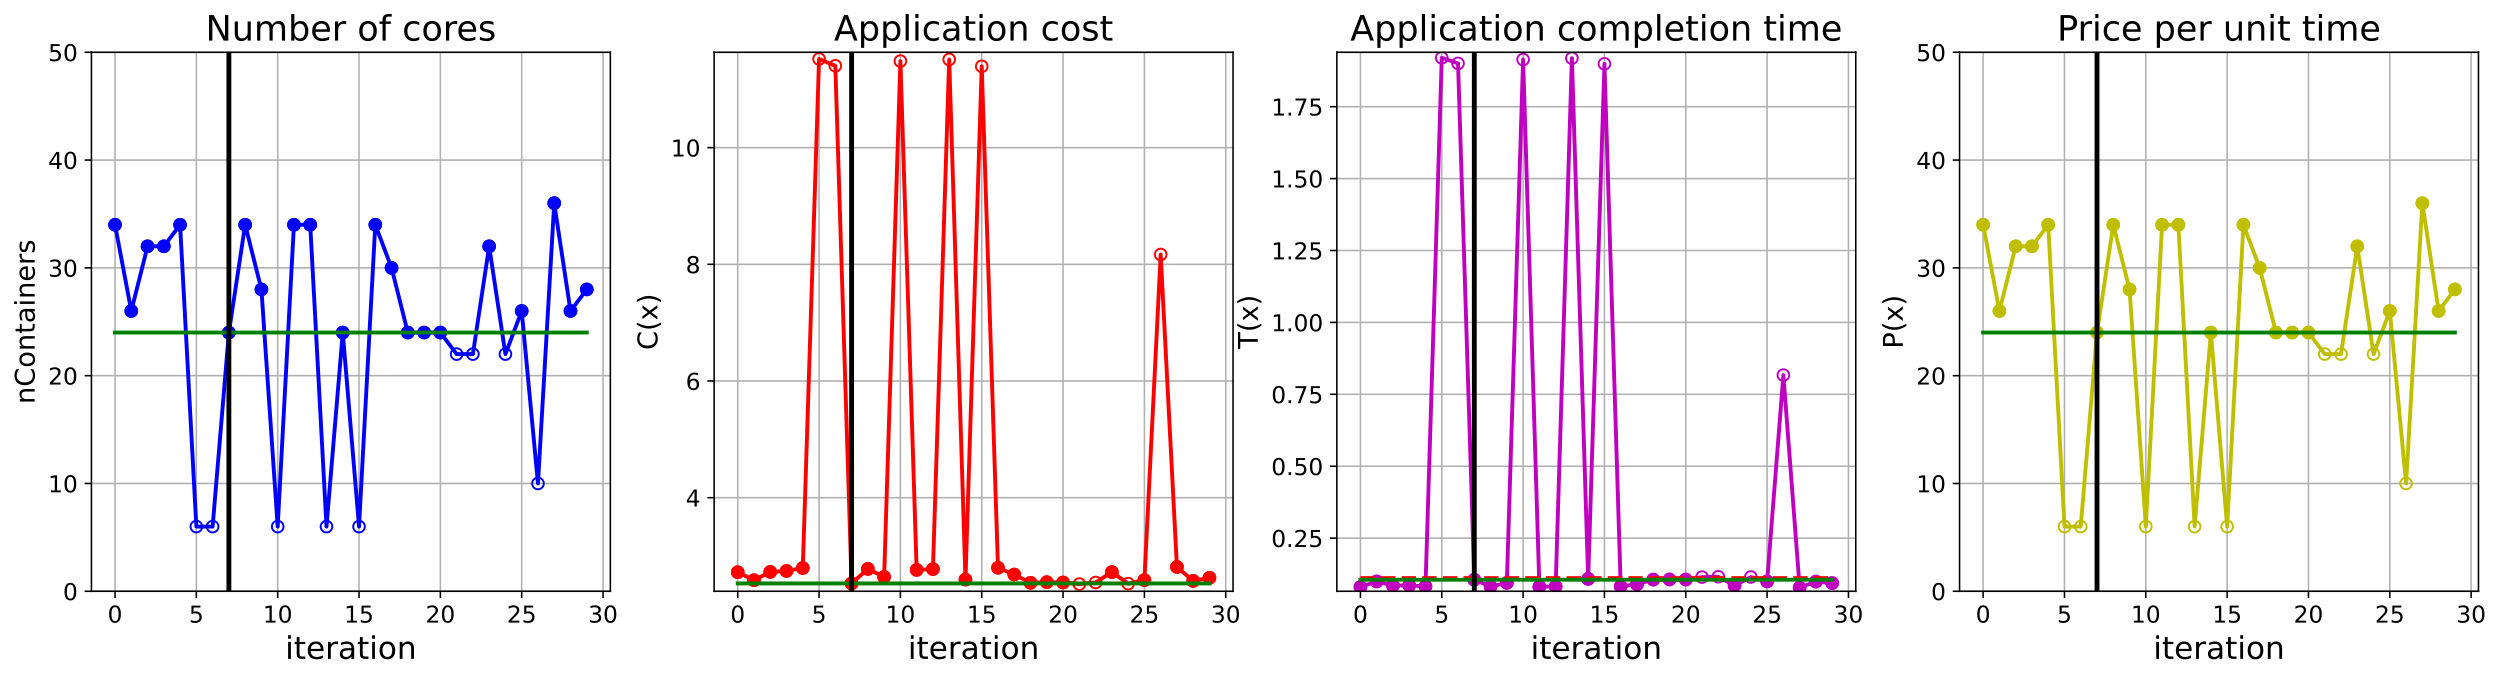 <?xml version="1.0" encoding="utf-8" standalone="no"?>
<!DOCTYPE svg PUBLIC "-//W3C//DTD SVG 1.1//EN"
  "http://www.w3.org/Graphics/SVG/1.1/DTD/svg11.dtd">
<!-- Created with matplotlib (https://matplotlib.org/) -->
<svg height="349.376pt" version="1.1" viewBox="0 0 1285.69 349.376" width="1285.69pt" xmlns="http://www.w3.org/2000/svg" xmlns:xlink="http://www.w3.org/1999/xlink">
 <defs>
  <style type="text/css">
*{stroke-linecap:butt;stroke-linejoin:round;}
  </style>
 </defs>
 <g id="figure_1">
  <g id="patch_1">
   <path d="M 0 349.376 
L 1285.69 349.376 
L 1285.69 0 
L 0 0 
z
" style="fill:#ffffff;"/>
  </g>
  <g id="axes_1">
   <g id="patch_2">
    <path d="M 47.019 304.077 
L 313.889 304.077 
L 313.889 26.877 
L 47.019 26.877 
z
" style="fill:#ffffff;"/>
   </g>
   <g id="matplotlib.axis_1">
    <g id="xtick_1">
     <g id="line2d_1">
      <path clip-path="url(#p1decb334c4)" d="M 59.15 304.077 
L 59.15 26.877 
" style="fill:none;stroke:#b0b0b0;stroke-linecap:square;stroke-width:0.8;"/>
     </g>
     <g id="line2d_2">
      <defs>
       <path d="M 0 0 
L 0 3.5 
" id="mee0dd39a8b" style="stroke:#000000;stroke-width:0.8;"/>
      </defs>
      <g>
       <use style="stroke:#000000;stroke-width:0.8;" x="59.15" xlink:href="#mee0dd39a8b" y="304.077"/>
      </g>
     </g>
     <g id="text_1">
      <!-- 0 -->
      <defs>
       <path d="M 31.781 66.406 
Q 24.172 66.406 20.328 58.906 
Q 16.5 51.422 16.5 36.375 
Q 16.5 21.391 20.328 13.891 
Q 24.172 6.391 31.781 6.391 
Q 39.453 6.391 43.281 13.891 
Q 47.125 21.391 47.125 36.375 
Q 47.125 51.422 43.281 58.906 
Q 39.453 66.406 31.781 66.406 
z
M 31.781 74.219 
Q 44.047 74.219 50.516 64.516 
Q 56.984 54.828 56.984 36.375 
Q 56.984 17.969 50.516 8.266 
Q 44.047 -1.422 31.781 -1.422 
Q 19.531 -1.422 13.062 8.266 
Q 6.594 17.969 6.594 36.375 
Q 6.594 54.828 13.062 64.516 
Q 19.531 74.219 31.781 74.219 
z
" id="DejaVuSans-48"/>
      </defs>
      <g transform="translate(55.332 320.195)scale(0.12 -0.12)">
       <use xlink:href="#DejaVuSans-48"/>
      </g>
     </g>
    </g>
    <g id="xtick_2">
     <g id="line2d_3">
      <path clip-path="url(#p1decb334c4)" d="M 100.979 304.077 
L 100.979 26.877 
" style="fill:none;stroke:#b0b0b0;stroke-linecap:square;stroke-width:0.8;"/>
     </g>
     <g id="line2d_4">
      <g>
       <use style="stroke:#000000;stroke-width:0.8;" x="100.979" xlink:href="#mee0dd39a8b" y="304.077"/>
      </g>
     </g>
     <g id="text_2">
      <!-- 5 -->
      <defs>
       <path d="M 10.797 72.906 
L 49.516 72.906 
L 49.516 64.594 
L 19.828 64.594 
L 19.828 46.734 
Q 21.969 47.469 24.109 47.828 
Q 26.266 48.188 28.422 48.188 
Q 40.625 48.188 47.75 41.5 
Q 54.891 34.812 54.891 23.391 
Q 54.891 11.625 47.562 5.094 
Q 40.234 -1.422 26.906 -1.422 
Q 22.312 -1.422 17.547 -0.641 
Q 12.797 0.141 7.719 1.703 
L 7.719 11.625 
Q 12.109 9.234 16.797 8.062 
Q 21.484 6.891 26.703 6.891 
Q 35.156 6.891 40.078 11.328 
Q 45.016 15.766 45.016 23.391 
Q 45.016 31 40.078 35.438 
Q 35.156 39.891 26.703 39.891 
Q 22.75 39.891 18.812 39.016 
Q 14.891 38.141 10.797 36.281 
z
" id="DejaVuSans-53"/>
      </defs>
      <g transform="translate(97.161 320.195)scale(0.12 -0.12)">
       <use xlink:href="#DejaVuSans-53"/>
      </g>
     </g>
    </g>
    <g id="xtick_3">
     <g id="line2d_5">
      <path clip-path="url(#p1decb334c4)" d="M 142.808 304.077 
L 142.808 26.877 
" style="fill:none;stroke:#b0b0b0;stroke-linecap:square;stroke-width:0.8;"/>
     </g>
     <g id="line2d_6">
      <g>
       <use style="stroke:#000000;stroke-width:0.8;" x="142.808" xlink:href="#mee0dd39a8b" y="304.077"/>
      </g>
     </g>
     <g id="text_3">
      <!-- 10 -->
      <defs>
       <path d="M 12.406 8.297 
L 28.516 8.297 
L 28.516 63.922 
L 10.984 60.406 
L 10.984 69.391 
L 28.422 72.906 
L 38.281 72.906 
L 38.281 8.297 
L 54.391 8.297 
L 54.391 0 
L 12.406 0 
z
" id="DejaVuSans-49"/>
      </defs>
      <g transform="translate(135.173 320.195)scale(0.12 -0.12)">
       <use xlink:href="#DejaVuSans-49"/>
       <use x="63.623" xlink:href="#DejaVuSans-48"/>
      </g>
     </g>
    </g>
    <g id="xtick_4">
     <g id="line2d_7">
      <path clip-path="url(#p1decb334c4)" d="M 184.637 304.077 
L 184.637 26.877 
" style="fill:none;stroke:#b0b0b0;stroke-linecap:square;stroke-width:0.8;"/>
     </g>
     <g id="line2d_8">
      <g>
       <use style="stroke:#000000;stroke-width:0.8;" x="184.637" xlink:href="#mee0dd39a8b" y="304.077"/>
      </g>
     </g>
     <g id="text_4">
      <!-- 15 -->
      <g transform="translate(177.002 320.195)scale(0.12 -0.12)">
       <use xlink:href="#DejaVuSans-49"/>
       <use x="63.623" xlink:href="#DejaVuSans-53"/>
      </g>
     </g>
    </g>
    <g id="xtick_5">
     <g id="line2d_9">
      <path clip-path="url(#p1decb334c4)" d="M 226.466 304.077 
L 226.466 26.877 
" style="fill:none;stroke:#b0b0b0;stroke-linecap:square;stroke-width:0.8;"/>
     </g>
     <g id="line2d_10">
      <g>
       <use style="stroke:#000000;stroke-width:0.8;" x="226.466" xlink:href="#mee0dd39a8b" y="304.077"/>
      </g>
     </g>
     <g id="text_5">
      <!-- 20 -->
      <defs>
       <path d="M 19.188 8.297 
L 53.609 8.297 
L 53.609 0 
L 7.328 0 
L 7.328 8.297 
Q 12.938 14.109 22.625 23.891 
Q 32.328 33.688 34.812 36.531 
Q 39.547 41.844 41.422 45.531 
Q 43.312 49.219 43.312 52.781 
Q 43.312 58.594 39.234 62.25 
Q 35.156 65.922 28.609 65.922 
Q 23.969 65.922 18.812 64.312 
Q 13.672 62.703 7.812 59.422 
L 7.812 69.391 
Q 13.766 71.781 18.938 73 
Q 24.125 74.219 28.422 74.219 
Q 39.75 74.219 46.484 68.547 
Q 53.219 62.891 53.219 53.422 
Q 53.219 48.922 51.531 44.891 
Q 49.859 40.875 45.406 35.406 
Q 44.188 33.984 37.641 27.219 
Q 31.109 20.453 19.188 8.297 
z
" id="DejaVuSans-50"/>
      </defs>
      <g transform="translate(218.831 320.195)scale(0.12 -0.12)">
       <use xlink:href="#DejaVuSans-50"/>
       <use x="63.623" xlink:href="#DejaVuSans-48"/>
      </g>
     </g>
    </g>
    <g id="xtick_6">
     <g id="line2d_11">
      <path clip-path="url(#p1decb334c4)" d="M 268.295 304.077 
L 268.295 26.877 
" style="fill:none;stroke:#b0b0b0;stroke-linecap:square;stroke-width:0.8;"/>
     </g>
     <g id="line2d_12">
      <g>
       <use style="stroke:#000000;stroke-width:0.8;" x="268.295" xlink:href="#mee0dd39a8b" y="304.077"/>
      </g>
     </g>
     <g id="text_6">
      <!-- 25 -->
      <g transform="translate(260.66 320.195)scale(0.12 -0.12)">
       <use xlink:href="#DejaVuSans-50"/>
       <use x="63.623" xlink:href="#DejaVuSans-53"/>
      </g>
     </g>
    </g>
    <g id="xtick_7">
     <g id="line2d_13">
      <path clip-path="url(#p1decb334c4)" d="M 310.124 304.077 
L 310.124 26.877 
" style="fill:none;stroke:#b0b0b0;stroke-linecap:square;stroke-width:0.8;"/>
     </g>
     <g id="line2d_14">
      <g>
       <use style="stroke:#000000;stroke-width:0.8;" x="310.124" xlink:href="#mee0dd39a8b" y="304.077"/>
      </g>
     </g>
     <g id="text_7">
      <!-- 30 -->
      <defs>
       <path d="M 40.578 39.312 
Q 47.656 37.797 51.625 33 
Q 55.609 28.219 55.609 21.188 
Q 55.609 10.406 48.188 4.484 
Q 40.766 -1.422 27.094 -1.422 
Q 22.516 -1.422 17.656 -0.516 
Q 12.797 0.391 7.625 2.203 
L 7.625 11.719 
Q 11.719 9.328 16.594 8.109 
Q 21.484 6.891 26.812 6.891 
Q 36.078 6.891 40.938 10.547 
Q 45.797 14.203 45.797 21.188 
Q 45.797 27.641 41.281 31.266 
Q 36.766 34.906 28.719 34.906 
L 20.219 34.906 
L 20.219 43.016 
L 29.109 43.016 
Q 36.375 43.016 40.234 45.922 
Q 44.094 48.828 44.094 54.297 
Q 44.094 59.906 40.109 62.906 
Q 36.141 65.922 28.719 65.922 
Q 24.656 65.922 20.016 65.031 
Q 15.375 64.156 9.812 62.312 
L 9.812 71.094 
Q 15.438 72.656 20.344 73.438 
Q 25.25 74.219 29.594 74.219 
Q 40.828 74.219 47.359 69.109 
Q 53.906 64.016 53.906 55.328 
Q 53.906 49.266 50.438 45.094 
Q 46.969 40.922 40.578 39.312 
z
" id="DejaVuSans-51"/>
      </defs>
      <g transform="translate(302.489 320.195)scale(0.12 -0.12)">
       <use xlink:href="#DejaVuSans-51"/>
       <use x="63.623" xlink:href="#DejaVuSans-48"/>
      </g>
     </g>
    </g>
    <g id="text_8">
     <!-- iteration -->
     <defs>
      <path d="M 9.422 54.688 
L 18.406 54.688 
L 18.406 0 
L 9.422 0 
z
M 9.422 75.984 
L 18.406 75.984 
L 18.406 64.594 
L 9.422 64.594 
z
" id="DejaVuSans-105"/>
      <path d="M 18.312 70.219 
L 18.312 54.688 
L 36.812 54.688 
L 36.812 47.703 
L 18.312 47.703 
L 18.312 18.016 
Q 18.312 11.328 20.141 9.422 
Q 21.969 7.516 27.594 7.516 
L 36.812 7.516 
L 36.812 0 
L 27.594 0 
Q 17.188 0 13.234 3.875 
Q 9.281 7.766 9.281 18.016 
L 9.281 47.703 
L 2.688 47.703 
L 2.688 54.688 
L 9.281 54.688 
L 9.281 70.219 
z
" id="DejaVuSans-116"/>
      <path d="M 56.203 29.594 
L 56.203 25.203 
L 14.891 25.203 
Q 15.484 15.922 20.484 11.062 
Q 25.484 6.203 34.422 6.203 
Q 39.594 6.203 44.453 7.469 
Q 49.312 8.734 54.109 11.281 
L 54.109 2.781 
Q 49.266 0.734 44.188 -0.344 
Q 39.109 -1.422 33.891 -1.422 
Q 20.797 -1.422 13.156 6.188 
Q 5.516 13.812 5.516 26.812 
Q 5.516 40.234 12.766 48.109 
Q 20.016 56 32.328 56 
Q 43.359 56 49.781 48.891 
Q 56.203 41.797 56.203 29.594 
z
M 47.219 32.234 
Q 47.125 39.594 43.094 43.984 
Q 39.062 48.391 32.422 48.391 
Q 24.906 48.391 20.391 44.141 
Q 15.875 39.891 15.188 32.172 
z
" id="DejaVuSans-101"/>
      <path d="M 41.109 46.297 
Q 39.594 47.172 37.812 47.578 
Q 36.031 48 33.891 48 
Q 26.266 48 22.188 43.047 
Q 18.109 38.094 18.109 28.812 
L 18.109 0 
L 9.078 0 
L 9.078 54.688 
L 18.109 54.688 
L 18.109 46.188 
Q 20.953 51.172 25.484 53.578 
Q 30.031 56 36.531 56 
Q 37.453 56 38.578 55.875 
Q 39.703 55.766 41.062 55.516 
z
" id="DejaVuSans-114"/>
      <path d="M 34.281 27.484 
Q 23.391 27.484 19.188 25 
Q 14.984 22.516 14.984 16.5 
Q 14.984 11.719 18.141 8.906 
Q 21.297 6.109 26.703 6.109 
Q 34.188 6.109 38.703 11.406 
Q 43.219 16.703 43.219 25.484 
L 43.219 27.484 
z
M 52.203 31.203 
L 52.203 0 
L 43.219 0 
L 43.219 8.297 
Q 40.141 3.328 35.547 0.953 
Q 30.953 -1.422 24.312 -1.422 
Q 15.922 -1.422 10.953 3.297 
Q 6 8.016 6 15.922 
Q 6 25.141 12.172 29.828 
Q 18.359 34.516 30.609 34.516 
L 43.219 34.516 
L 43.219 35.406 
Q 43.219 41.609 39.141 45 
Q 35.062 48.391 27.688 48.391 
Q 23 48.391 18.547 47.266 
Q 14.109 46.141 10.016 43.891 
L 10.016 52.203 
Q 14.938 54.109 19.578 55.047 
Q 24.219 56 28.609 56 
Q 40.484 56 46.344 49.844 
Q 52.203 43.703 52.203 31.203 
z
" id="DejaVuSans-97"/>
      <path d="M 30.609 48.391 
Q 23.391 48.391 19.188 42.75 
Q 14.984 37.109 14.984 27.297 
Q 14.984 17.484 19.156 11.844 
Q 23.344 6.203 30.609 6.203 
Q 37.797 6.203 41.984 11.859 
Q 46.188 17.531 46.188 27.297 
Q 46.188 37.016 41.984 42.703 
Q 37.797 48.391 30.609 48.391 
z
M 30.609 56 
Q 42.328 56 49.016 48.375 
Q 55.719 40.766 55.719 27.297 
Q 55.719 13.875 49.016 6.219 
Q 42.328 -1.422 30.609 -1.422 
Q 18.844 -1.422 12.172 6.219 
Q 5.516 13.875 5.516 27.297 
Q 5.516 40.766 12.172 48.375 
Q 18.844 56 30.609 56 
z
" id="DejaVuSans-111"/>
      <path d="M 54.891 33.016 
L 54.891 0 
L 45.906 0 
L 45.906 32.719 
Q 45.906 40.484 42.875 44.328 
Q 39.844 48.188 33.797 48.188 
Q 26.516 48.188 22.312 43.547 
Q 18.109 38.922 18.109 30.906 
L 18.109 0 
L 9.078 0 
L 9.078 54.688 
L 18.109 54.688 
L 18.109 46.188 
Q 21.344 51.125 25.703 53.562 
Q 30.078 56 35.797 56 
Q 45.219 56 50.047 50.172 
Q 54.891 44.344 54.891 33.016 
z
" id="DejaVuSans-110"/>
     </defs>
     <g transform="translate(146.658 338.848)scale(0.16 -0.16)">
      <use xlink:href="#DejaVuSans-105"/>
      <use x="27.783" xlink:href="#DejaVuSans-116"/>
      <use x="66.992" xlink:href="#DejaVuSans-101"/>
      <use x="128.516" xlink:href="#DejaVuSans-114"/>
      <use x="169.629" xlink:href="#DejaVuSans-97"/>
      <use x="230.908" xlink:href="#DejaVuSans-116"/>
      <use x="270.117" xlink:href="#DejaVuSans-105"/>
      <use x="297.9" xlink:href="#DejaVuSans-111"/>
      <use x="359.082" xlink:href="#DejaVuSans-110"/>
     </g>
    </g>
   </g>
   <g id="matplotlib.axis_2">
    <g id="ytick_1">
     <g id="line2d_15">
      <path clip-path="url(#p1decb334c4)" d="M 47.019 304.077 
L 313.889 304.077 
" style="fill:none;stroke:#b0b0b0;stroke-linecap:square;stroke-width:0.8;"/>
     </g>
     <g id="line2d_16">
      <defs>
       <path d="M 0 0 
L -3.5 0 
" id="m3e33328163" style="stroke:#000000;stroke-width:0.8;"/>
      </defs>
      <g>
       <use style="stroke:#000000;stroke-width:0.8;" x="47.019" xlink:href="#m3e33328163" y="304.077"/>
      </g>
     </g>
     <g id="text_9">
      <!-- 0 -->
      <g transform="translate(32.384 308.636)scale(0.12 -0.12)">
       <use xlink:href="#DejaVuSans-48"/>
      </g>
     </g>
    </g>
    <g id="ytick_2">
     <g id="line2d_17">
      <path clip-path="url(#p1decb334c4)" d="M 47.019 248.637 
L 313.889 248.637 
" style="fill:none;stroke:#b0b0b0;stroke-linecap:square;stroke-width:0.8;"/>
     </g>
     <g id="line2d_18">
      <g>
       <use style="stroke:#000000;stroke-width:0.8;" x="47.019" xlink:href="#m3e33328163" y="248.637"/>
      </g>
     </g>
     <g id="text_10">
      <!-- 10 -->
      <g transform="translate(24.749 253.196)scale(0.12 -0.12)">
       <use xlink:href="#DejaVuSans-49"/>
       <use x="63.623" xlink:href="#DejaVuSans-48"/>
      </g>
     </g>
    </g>
    <g id="ytick_3">
     <g id="line2d_19">
      <path clip-path="url(#p1decb334c4)" d="M 47.019 193.197 
L 313.889 193.197 
" style="fill:none;stroke:#b0b0b0;stroke-linecap:square;stroke-width:0.8;"/>
     </g>
     <g id="line2d_20">
      <g>
       <use style="stroke:#000000;stroke-width:0.8;" x="47.019" xlink:href="#m3e33328163" y="193.197"/>
      </g>
     </g>
     <g id="text_11">
      <!-- 20 -->
      <g transform="translate(24.749 197.756)scale(0.12 -0.12)">
       <use xlink:href="#DejaVuSans-50"/>
       <use x="63.623" xlink:href="#DejaVuSans-48"/>
      </g>
     </g>
    </g>
    <g id="ytick_4">
     <g id="line2d_21">
      <path clip-path="url(#p1decb334c4)" d="M 47.019 137.757 
L 313.889 137.757 
" style="fill:none;stroke:#b0b0b0;stroke-linecap:square;stroke-width:0.8;"/>
     </g>
     <g id="line2d_22">
      <g>
       <use style="stroke:#000000;stroke-width:0.8;" x="47.019" xlink:href="#m3e33328163" y="137.757"/>
      </g>
     </g>
     <g id="text_12">
      <!-- 30 -->
      <g transform="translate(24.749 142.316)scale(0.12 -0.12)">
       <use xlink:href="#DejaVuSans-51"/>
       <use x="63.623" xlink:href="#DejaVuSans-48"/>
      </g>
     </g>
    </g>
    <g id="ytick_5">
     <g id="line2d_23">
      <path clip-path="url(#p1decb334c4)" d="M 47.019 82.317 
L 313.889 82.317 
" style="fill:none;stroke:#b0b0b0;stroke-linecap:square;stroke-width:0.8;"/>
     </g>
     <g id="line2d_24">
      <g>
       <use style="stroke:#000000;stroke-width:0.8;" x="47.019" xlink:href="#m3e33328163" y="82.317"/>
      </g>
     </g>
     <g id="text_13">
      <!-- 40 -->
      <defs>
       <path d="M 37.797 64.312 
L 12.891 25.391 
L 37.797 25.391 
z
M 35.203 72.906 
L 47.609 72.906 
L 47.609 25.391 
L 58.016 25.391 
L 58.016 17.188 
L 47.609 17.188 
L 47.609 0 
L 37.797 0 
L 37.797 17.188 
L 4.891 17.188 
L 4.891 26.703 
z
" id="DejaVuSans-52"/>
      </defs>
      <g transform="translate(24.749 86.876)scale(0.12 -0.12)">
       <use xlink:href="#DejaVuSans-52"/>
       <use x="63.623" xlink:href="#DejaVuSans-48"/>
      </g>
     </g>
    </g>
    <g id="ytick_6">
     <g id="line2d_25">
      <path clip-path="url(#p1decb334c4)" d="M 47.019 26.877 
L 313.889 26.877 
" style="fill:none;stroke:#b0b0b0;stroke-linecap:square;stroke-width:0.8;"/>
     </g>
     <g id="line2d_26">
      <g>
       <use style="stroke:#000000;stroke-width:0.8;" x="47.019" xlink:href="#m3e33328163" y="26.877"/>
      </g>
     </g>
     <g id="text_14">
      <!-- 50 -->
      <g transform="translate(24.749 31.436)scale(0.12 -0.12)">
       <use xlink:href="#DejaVuSans-53"/>
       <use x="63.623" xlink:href="#DejaVuSans-48"/>
      </g>
     </g>
    </g>
    <g id="text_15">
     <!-- nContainers -->
     <defs>
      <path d="M 64.406 67.281 
L 64.406 56.891 
Q 59.422 61.531 53.781 63.812 
Q 48.141 66.109 41.797 66.109 
Q 29.297 66.109 22.656 58.469 
Q 16.016 50.828 16.016 36.375 
Q 16.016 21.969 22.656 14.328 
Q 29.297 6.688 41.797 6.688 
Q 48.141 6.688 53.781 8.984 
Q 59.422 11.281 64.406 15.922 
L 64.406 5.609 
Q 59.234 2.094 53.438 0.328 
Q 47.656 -1.422 41.219 -1.422 
Q 24.656 -1.422 15.125 8.703 
Q 5.609 18.844 5.609 36.375 
Q 5.609 53.953 15.125 64.078 
Q 24.656 74.219 41.219 74.219 
Q 47.75 74.219 53.531 72.484 
Q 59.328 70.75 64.406 67.281 
z
" id="DejaVuSans-67"/>
      <path d="M 44.281 53.078 
L 44.281 44.578 
Q 40.484 46.531 36.375 47.5 
Q 32.281 48.484 27.875 48.484 
Q 21.188 48.484 17.844 46.438 
Q 14.5 44.391 14.5 40.281 
Q 14.5 37.156 16.891 35.375 
Q 19.281 33.594 26.516 31.984 
L 29.594 31.297 
Q 39.156 29.25 43.188 25.516 
Q 47.219 21.781 47.219 15.094 
Q 47.219 7.469 41.188 3.016 
Q 35.156 -1.422 24.609 -1.422 
Q 20.219 -1.422 15.453 -0.562 
Q 10.688 0.297 5.422 2 
L 5.422 11.281 
Q 10.406 8.688 15.234 7.391 
Q 20.062 6.109 24.812 6.109 
Q 31.156 6.109 34.562 8.281 
Q 37.984 10.453 37.984 14.406 
Q 37.984 18.062 35.516 20.016 
Q 33.062 21.969 24.703 23.781 
L 21.578 24.516 
Q 13.234 26.266 9.516 29.906 
Q 5.812 33.547 5.812 39.891 
Q 5.812 47.609 11.281 51.797 
Q 16.75 56 26.812 56 
Q 31.781 56 36.172 55.266 
Q 40.578 54.547 44.281 53.078 
z
" id="DejaVuSans-115"/>
     </defs>
     <g transform="translate(17.838 207.767)rotate(-90)scale(0.14 -0.14)">
      <use xlink:href="#DejaVuSans-110"/>
      <use x="63.379" xlink:href="#DejaVuSans-67"/>
      <use x="133.203" xlink:href="#DejaVuSans-111"/>
      <use x="194.385" xlink:href="#DejaVuSans-110"/>
      <use x="257.764" xlink:href="#DejaVuSans-116"/>
      <use x="296.973" xlink:href="#DejaVuSans-97"/>
      <use x="358.252" xlink:href="#DejaVuSans-105"/>
      <use x="386.035" xlink:href="#DejaVuSans-110"/>
      <use x="449.414" xlink:href="#DejaVuSans-101"/>
      <use x="510.938" xlink:href="#DejaVuSans-114"/>
      <use x="552.051" xlink:href="#DejaVuSans-115"/>
     </g>
    </g>
   </g>
   <g id="line2d_27">
    <path clip-path="url(#p1decb334c4)" d="M 59.15 115.581 
L 67.516 159.933 
L 75.881 126.669 
L 84.247 126.669 
L 92.613 115.581 
L 100.979 270.813 
L 109.345 270.813 
L 117.711 171.021 
L 126.076 115.581 
L 134.442 148.845 
L 142.808 270.813 
L 151.174 115.581 
L 159.54 115.581 
L 167.905 270.813 
L 176.271 171.021 
L 184.637 270.813 
L 193.003 115.581 
L 201.369 137.757 
L 209.735 171.021 
L 218.1 171.021 
L 226.466 171.021 
L 234.832 182.109 
L 243.198 182.109 
L 251.564 126.669 
L 259.929 182.109 
L 268.295 159.933 
L 276.661 248.637 
L 285.027 104.493 
L 293.393 159.933 
L 301.759 148.845 
" style="fill:none;stroke:#0000ff;stroke-linecap:square;stroke-width:2;"/>
    <defs>
     <path d="M 0 3 
C 0.796 3 1.559 2.684 2.121 2.121 
C 2.684 1.559 3 0.796 3 0 
C 3 -0.796 2.684 -1.559 2.121 -2.121 
C 1.559 -2.684 0.796 -3 0 -3 
C -0.796 -3 -1.559 -2.684 -2.121 -2.121 
C -2.684 -1.559 -3 -0.796 -3 0 
C -3 0.796 -2.684 1.559 -2.121 2.121 
C -1.559 2.684 -0.796 3 0 3 
z
" id="m8a73ced90f" style="stroke:#0000ff;"/>
    </defs>
    <g clip-path="url(#p1decb334c4)">
     <use style="fill-opacity:0;stroke:#0000ff;" x="59.15" xlink:href="#m8a73ced90f" y="115.581"/>
     <use style="fill-opacity:0;stroke:#0000ff;" x="67.516" xlink:href="#m8a73ced90f" y="159.933"/>
     <use style="fill-opacity:0;stroke:#0000ff;" x="75.881" xlink:href="#m8a73ced90f" y="126.669"/>
     <use style="fill-opacity:0;stroke:#0000ff;" x="84.247" xlink:href="#m8a73ced90f" y="126.669"/>
     <use style="fill-opacity:0;stroke:#0000ff;" x="92.613" xlink:href="#m8a73ced90f" y="115.581"/>
     <use style="fill-opacity:0;stroke:#0000ff;" x="100.979" xlink:href="#m8a73ced90f" y="270.813"/>
     <use style="fill-opacity:0;stroke:#0000ff;" x="109.345" xlink:href="#m8a73ced90f" y="270.813"/>
     <use style="fill-opacity:0;stroke:#0000ff;" x="117.711" xlink:href="#m8a73ced90f" y="171.021"/>
     <use style="fill-opacity:0;stroke:#0000ff;" x="126.076" xlink:href="#m8a73ced90f" y="115.581"/>
     <use style="fill-opacity:0;stroke:#0000ff;" x="134.442" xlink:href="#m8a73ced90f" y="148.845"/>
     <use style="fill-opacity:0;stroke:#0000ff;" x="142.808" xlink:href="#m8a73ced90f" y="270.813"/>
     <use style="fill-opacity:0;stroke:#0000ff;" x="151.174" xlink:href="#m8a73ced90f" y="115.581"/>
     <use style="fill-opacity:0;stroke:#0000ff;" x="159.54" xlink:href="#m8a73ced90f" y="115.581"/>
     <use style="fill-opacity:0;stroke:#0000ff;" x="167.905" xlink:href="#m8a73ced90f" y="270.813"/>
     <use style="fill-opacity:0;stroke:#0000ff;" x="176.271" xlink:href="#m8a73ced90f" y="171.021"/>
     <use style="fill-opacity:0;stroke:#0000ff;" x="184.637" xlink:href="#m8a73ced90f" y="270.813"/>
     <use style="fill-opacity:0;stroke:#0000ff;" x="193.003" xlink:href="#m8a73ced90f" y="115.581"/>
     <use style="fill-opacity:0;stroke:#0000ff;" x="201.369" xlink:href="#m8a73ced90f" y="137.757"/>
     <use style="fill-opacity:0;stroke:#0000ff;" x="209.735" xlink:href="#m8a73ced90f" y="171.021"/>
     <use style="fill-opacity:0;stroke:#0000ff;" x="218.1" xlink:href="#m8a73ced90f" y="171.021"/>
     <use style="fill-opacity:0;stroke:#0000ff;" x="226.466" xlink:href="#m8a73ced90f" y="171.021"/>
     <use style="fill-opacity:0;stroke:#0000ff;" x="234.832" xlink:href="#m8a73ced90f" y="182.109"/>
     <use style="fill-opacity:0;stroke:#0000ff;" x="243.198" xlink:href="#m8a73ced90f" y="182.109"/>
     <use style="fill-opacity:0;stroke:#0000ff;" x="251.564" xlink:href="#m8a73ced90f" y="126.669"/>
     <use style="fill-opacity:0;stroke:#0000ff;" x="259.929" xlink:href="#m8a73ced90f" y="182.109"/>
     <use style="fill-opacity:0;stroke:#0000ff;" x="268.295" xlink:href="#m8a73ced90f" y="159.933"/>
     <use style="fill-opacity:0;stroke:#0000ff;" x="276.661" xlink:href="#m8a73ced90f" y="248.637"/>
     <use style="fill-opacity:0;stroke:#0000ff;" x="285.027" xlink:href="#m8a73ced90f" y="104.493"/>
     <use style="fill-opacity:0;stroke:#0000ff;" x="293.393" xlink:href="#m8a73ced90f" y="159.933"/>
     <use style="fill-opacity:0;stroke:#0000ff;" x="301.759" xlink:href="#m8a73ced90f" y="148.845"/>
    </g>
   </g>
   <g id="line2d_28">
    <defs>
     <path d="M 0 3 
C 0.796 3 1.559 2.684 2.121 2.121 
C 2.684 1.559 3 0.796 3 0 
C 3 -0.796 2.684 -1.559 2.121 -2.121 
C 1.559 -2.684 0.796 -3 0 -3 
C -0.796 -3 -1.559 -2.684 -2.121 -2.121 
C -2.684 -1.559 -3 -0.796 -3 0 
C -3 0.796 -2.684 1.559 -2.121 2.121 
C -1.559 2.684 -0.796 3 0 3 
z
" id="m129a95447c" style="stroke:#0000ff;"/>
    </defs>
    <g clip-path="url(#p1decb334c4)">
     <use style="fill:#0000ff;stroke:#0000ff;" x="59.15" xlink:href="#m129a95447c" y="115.581"/>
    </g>
   </g>
   <g id="line2d_29">
    <g clip-path="url(#p1decb334c4)">
     <use style="fill:#0000ff;stroke:#0000ff;" x="67.516" xlink:href="#m129a95447c" y="159.933"/>
    </g>
   </g>
   <g id="line2d_30">
    <g clip-path="url(#p1decb334c4)">
     <use style="fill:#0000ff;stroke:#0000ff;" x="75.881" xlink:href="#m129a95447c" y="126.669"/>
    </g>
   </g>
   <g id="line2d_31">
    <g clip-path="url(#p1decb334c4)">
     <use style="fill:#0000ff;stroke:#0000ff;" x="84.247" xlink:href="#m129a95447c" y="126.669"/>
    </g>
   </g>
   <g id="line2d_32">
    <g clip-path="url(#p1decb334c4)">
     <use style="fill:#0000ff;stroke:#0000ff;" x="92.613" xlink:href="#m129a95447c" y="115.581"/>
    </g>
   </g>
   <g id="line2d_33">
    <g clip-path="url(#p1decb334c4)">
     <use style="fill:#0000ff;stroke:#0000ff;" x="117.711" xlink:href="#m129a95447c" y="171.021"/>
    </g>
   </g>
   <g id="line2d_34">
    <g clip-path="url(#p1decb334c4)">
     <use style="fill:#0000ff;stroke:#0000ff;" x="126.076" xlink:href="#m129a95447c" y="115.581"/>
    </g>
   </g>
   <g id="line2d_35">
    <g clip-path="url(#p1decb334c4)">
     <use style="fill:#0000ff;stroke:#0000ff;" x="134.442" xlink:href="#m129a95447c" y="148.845"/>
    </g>
   </g>
   <g id="line2d_36">
    <g clip-path="url(#p1decb334c4)">
     <use style="fill:#0000ff;stroke:#0000ff;" x="151.174" xlink:href="#m129a95447c" y="115.581"/>
    </g>
   </g>
   <g id="line2d_37">
    <g clip-path="url(#p1decb334c4)">
     <use style="fill:#0000ff;stroke:#0000ff;" x="159.54" xlink:href="#m129a95447c" y="115.581"/>
    </g>
   </g>
   <g id="line2d_38">
    <g clip-path="url(#p1decb334c4)">
     <use style="fill:#0000ff;stroke:#0000ff;" x="176.271" xlink:href="#m129a95447c" y="171.021"/>
    </g>
   </g>
   <g id="line2d_39">
    <g clip-path="url(#p1decb334c4)">
     <use style="fill:#0000ff;stroke:#0000ff;" x="193.003" xlink:href="#m129a95447c" y="115.581"/>
    </g>
   </g>
   <g id="line2d_40">
    <g clip-path="url(#p1decb334c4)">
     <use style="fill:#0000ff;stroke:#0000ff;" x="201.369" xlink:href="#m129a95447c" y="137.757"/>
    </g>
   </g>
   <g id="line2d_41">
    <g clip-path="url(#p1decb334c4)">
     <use style="fill:#0000ff;stroke:#0000ff;" x="209.735" xlink:href="#m129a95447c" y="171.021"/>
    </g>
   </g>
   <g id="line2d_42">
    <g clip-path="url(#p1decb334c4)">
     <use style="fill:#0000ff;stroke:#0000ff;" x="218.1" xlink:href="#m129a95447c" y="171.021"/>
    </g>
   </g>
   <g id="line2d_43">
    <g clip-path="url(#p1decb334c4)">
     <use style="fill:#0000ff;stroke:#0000ff;" x="226.466" xlink:href="#m129a95447c" y="171.021"/>
    </g>
   </g>
   <g id="line2d_44">
    <g clip-path="url(#p1decb334c4)">
     <use style="fill:#0000ff;stroke:#0000ff;" x="251.564" xlink:href="#m129a95447c" y="126.669"/>
    </g>
   </g>
   <g id="line2d_45">
    <g clip-path="url(#p1decb334c4)">
     <use style="fill:#0000ff;stroke:#0000ff;" x="268.295" xlink:href="#m129a95447c" y="159.933"/>
    </g>
   </g>
   <g id="line2d_46">
    <g clip-path="url(#p1decb334c4)">
     <use style="fill:#0000ff;stroke:#0000ff;" x="285.027" xlink:href="#m129a95447c" y="104.493"/>
    </g>
   </g>
   <g id="line2d_47">
    <g clip-path="url(#p1decb334c4)">
     <use style="fill:#0000ff;stroke:#0000ff;" x="293.393" xlink:href="#m129a95447c" y="159.933"/>
    </g>
   </g>
   <g id="line2d_48">
    <g clip-path="url(#p1decb334c4)">
     <use style="fill:#0000ff;stroke:#0000ff;" x="301.759" xlink:href="#m129a95447c" y="148.845"/>
    </g>
   </g>
   <g id="line2d_49">
    <path clip-path="url(#p1decb334c4)" d="M 59.15 171.021 
L 67.516 171.021 
L 75.881 171.021 
L 84.247 171.021 
L 92.613 171.021 
L 100.979 171.021 
L 109.345 171.021 
L 117.711 171.021 
L 126.076 171.021 
L 134.442 171.021 
L 142.808 171.021 
L 151.174 171.021 
L 159.54 171.021 
L 167.905 171.021 
L 176.271 171.021 
L 184.637 171.021 
L 193.003 171.021 
L 201.369 171.021 
L 209.735 171.021 
L 218.1 171.021 
L 226.466 171.021 
L 234.832 171.021 
L 243.198 171.021 
L 251.564 171.021 
L 259.929 171.021 
L 268.295 171.021 
L 276.661 171.021 
L 285.027 171.021 
L 293.393 171.021 
L 301.759 171.021 
" style="fill:none;stroke:#008000;stroke-linecap:square;stroke-width:2;"/>
   </g>
   <g id="line2d_50">
    <path clip-path="url(#p1decb334c4)" d="M 117.711 304.077 
L 117.711 26.877 
" style="fill:none;stroke:#000000;stroke-linecap:square;stroke-width:2.5;"/>
   </g>
   <g id="patch_3">
    <path d="M 47.019 304.077 
L 47.019 26.877 
" style="fill:none;stroke:#000000;stroke-linecap:square;stroke-linejoin:miter;stroke-width:0.8;"/>
   </g>
   <g id="patch_4">
    <path d="M 313.889 304.077 
L 313.889 26.877 
" style="fill:none;stroke:#000000;stroke-linecap:square;stroke-linejoin:miter;stroke-width:0.8;"/>
   </g>
   <g id="patch_5">
    <path d="M 47.019 304.077 
L 313.889 304.077 
" style="fill:none;stroke:#000000;stroke-linecap:square;stroke-linejoin:miter;stroke-width:0.8;"/>
   </g>
   <g id="patch_6">
    <path d="M 47.019 26.877 
L 313.889 26.877 
" style="fill:none;stroke:#000000;stroke-linecap:square;stroke-linejoin:miter;stroke-width:0.8;"/>
   </g>
   <g id="text_16">
    <!-- Number of cores -->
    <defs>
     <path d="M 9.812 72.906 
L 23.094 72.906 
L 55.422 11.922 
L 55.422 72.906 
L 64.984 72.906 
L 64.984 0 
L 51.703 0 
L 19.391 60.984 
L 19.391 0 
L 9.812 0 
z
" id="DejaVuSans-78"/>
     <path d="M 8.5 21.578 
L 8.5 54.688 
L 17.484 54.688 
L 17.484 21.922 
Q 17.484 14.156 20.5 10.266 
Q 23.531 6.391 29.594 6.391 
Q 36.859 6.391 41.078 11.031 
Q 45.312 15.672 45.312 23.688 
L 45.312 54.688 
L 54.297 54.688 
L 54.297 0 
L 45.312 0 
L 45.312 8.406 
Q 42.047 3.422 37.719 1 
Q 33.406 -1.422 27.688 -1.422 
Q 18.266 -1.422 13.375 4.438 
Q 8.5 10.297 8.5 21.578 
z
M 31.109 56 
z
" id="DejaVuSans-117"/>
     <path d="M 52 44.188 
Q 55.375 50.25 60.062 53.125 
Q 64.75 56 71.094 56 
Q 79.641 56 84.281 50.016 
Q 88.922 44.047 88.922 33.016 
L 88.922 0 
L 79.891 0 
L 79.891 32.719 
Q 79.891 40.578 77.094 44.375 
Q 74.312 48.188 68.609 48.188 
Q 61.625 48.188 57.562 43.547 
Q 53.516 38.922 53.516 30.906 
L 53.516 0 
L 44.484 0 
L 44.484 32.719 
Q 44.484 40.625 41.703 44.406 
Q 38.922 48.188 33.109 48.188 
Q 26.219 48.188 22.156 43.531 
Q 18.109 38.875 18.109 30.906 
L 18.109 0 
L 9.078 0 
L 9.078 54.688 
L 18.109 54.688 
L 18.109 46.188 
Q 21.188 51.219 25.484 53.609 
Q 29.781 56 35.688 56 
Q 41.656 56 45.828 52.969 
Q 50 49.953 52 44.188 
z
" id="DejaVuSans-109"/>
     <path d="M 48.688 27.297 
Q 48.688 37.203 44.609 42.844 
Q 40.531 48.484 33.406 48.484 
Q 26.266 48.484 22.188 42.844 
Q 18.109 37.203 18.109 27.297 
Q 18.109 17.391 22.188 11.75 
Q 26.266 6.109 33.406 6.109 
Q 40.531 6.109 44.609 11.75 
Q 48.688 17.391 48.688 27.297 
z
M 18.109 46.391 
Q 20.953 51.266 25.266 53.625 
Q 29.594 56 35.594 56 
Q 45.562 56 51.781 48.094 
Q 58.016 40.188 58.016 27.297 
Q 58.016 14.406 51.781 6.484 
Q 45.562 -1.422 35.594 -1.422 
Q 29.594 -1.422 25.266 0.953 
Q 20.953 3.328 18.109 8.203 
L 18.109 0 
L 9.078 0 
L 9.078 75.984 
L 18.109 75.984 
z
" id="DejaVuSans-98"/>
     <path id="DejaVuSans-32"/>
     <path d="M 37.109 75.984 
L 37.109 68.5 
L 28.516 68.5 
Q 23.688 68.5 21.797 66.547 
Q 19.922 64.594 19.922 59.516 
L 19.922 54.688 
L 34.719 54.688 
L 34.719 47.703 
L 19.922 47.703 
L 19.922 0 
L 10.891 0 
L 10.891 47.703 
L 2.297 47.703 
L 2.297 54.688 
L 10.891 54.688 
L 10.891 58.5 
Q 10.891 67.625 15.141 71.797 
Q 19.391 75.984 28.609 75.984 
z
" id="DejaVuSans-102"/>
     <path d="M 48.781 52.594 
L 48.781 44.188 
Q 44.969 46.297 41.141 47.344 
Q 37.312 48.391 33.406 48.391 
Q 24.656 48.391 19.812 42.844 
Q 14.984 37.312 14.984 27.297 
Q 14.984 17.281 19.812 11.734 
Q 24.656 6.203 33.406 6.203 
Q 37.312 6.203 41.141 7.25 
Q 44.969 8.297 48.781 10.406 
L 48.781 2.094 
Q 45.016 0.344 40.984 -0.531 
Q 36.969 -1.422 32.422 -1.422 
Q 20.062 -1.422 12.781 6.344 
Q 5.516 14.109 5.516 27.297 
Q 5.516 40.672 12.859 48.328 
Q 20.219 56 33.016 56 
Q 37.156 56 41.109 55.141 
Q 45.062 54.297 48.781 52.594 
z
" id="DejaVuSans-99"/>
    </defs>
    <g transform="translate(105.725 20.877)scale(0.18 -0.18)">
     <use xlink:href="#DejaVuSans-78"/>
     <use x="74.805" xlink:href="#DejaVuSans-117"/>
     <use x="138.184" xlink:href="#DejaVuSans-109"/>
     <use x="235.596" xlink:href="#DejaVuSans-98"/>
     <use x="299.072" xlink:href="#DejaVuSans-101"/>
     <use x="360.596" xlink:href="#DejaVuSans-114"/>
     <use x="401.709" xlink:href="#DejaVuSans-32"/>
     <use x="433.496" xlink:href="#DejaVuSans-111"/>
     <use x="494.678" xlink:href="#DejaVuSans-102"/>
     <use x="529.883" xlink:href="#DejaVuSans-32"/>
     <use x="561.67" xlink:href="#DejaVuSans-99"/>
     <use x="616.65" xlink:href="#DejaVuSans-111"/>
     <use x="677.832" xlink:href="#DejaVuSans-114"/>
     <use x="716.695" xlink:href="#DejaVuSans-101"/>
     <use x="778.219" xlink:href="#DejaVuSans-115"/>
    </g>
   </g>
  </g>
  <g id="axes_2">
   <g id="patch_7">
    <path d="M 367.263 304.077 
L 634.132 304.077 
L 634.132 26.877 
L 367.263 26.877 
z
" style="fill:#ffffff;"/>
   </g>
   <g id="matplotlib.axis_3">
    <g id="xtick_8">
     <g id="line2d_51">
      <path clip-path="url(#p1f6db13b2c)" d="M 379.393 304.077 
L 379.393 26.877 
" style="fill:none;stroke:#b0b0b0;stroke-linecap:square;stroke-width:0.8;"/>
     </g>
     <g id="line2d_52">
      <g>
       <use style="stroke:#000000;stroke-width:0.8;" x="379.393" xlink:href="#mee0dd39a8b" y="304.077"/>
      </g>
     </g>
     <g id="text_17">
      <!-- 0 -->
      <g transform="translate(375.576 320.195)scale(0.12 -0.12)">
       <use xlink:href="#DejaVuSans-48"/>
      </g>
     </g>
    </g>
    <g id="xtick_9">
     <g id="line2d_53">
      <path clip-path="url(#p1f6db13b2c)" d="M 421.222 304.077 
L 421.222 26.877 
" style="fill:none;stroke:#b0b0b0;stroke-linecap:square;stroke-width:0.8;"/>
     </g>
     <g id="line2d_54">
      <g>
       <use style="stroke:#000000;stroke-width:0.8;" x="421.222" xlink:href="#mee0dd39a8b" y="304.077"/>
      </g>
     </g>
     <g id="text_18">
      <!-- 5 -->
      <g transform="translate(417.405 320.195)scale(0.12 -0.12)">
       <use xlink:href="#DejaVuSans-53"/>
      </g>
     </g>
    </g>
    <g id="xtick_10">
     <g id="line2d_55">
      <path clip-path="url(#p1f6db13b2c)" d="M 463.051 304.077 
L 463.051 26.877 
" style="fill:none;stroke:#b0b0b0;stroke-linecap:square;stroke-width:0.8;"/>
     </g>
     <g id="line2d_56">
      <g>
       <use style="stroke:#000000;stroke-width:0.8;" x="463.051" xlink:href="#mee0dd39a8b" y="304.077"/>
      </g>
     </g>
     <g id="text_19">
      <!-- 10 -->
      <g transform="translate(455.416 320.195)scale(0.12 -0.12)">
       <use xlink:href="#DejaVuSans-49"/>
       <use x="63.623" xlink:href="#DejaVuSans-48"/>
      </g>
     </g>
    </g>
    <g id="xtick_11">
     <g id="line2d_57">
      <path clip-path="url(#p1f6db13b2c)" d="M 504.881 304.077 
L 504.881 26.877 
" style="fill:none;stroke:#b0b0b0;stroke-linecap:square;stroke-width:0.8;"/>
     </g>
     <g id="line2d_58">
      <g>
       <use style="stroke:#000000;stroke-width:0.8;" x="504.881" xlink:href="#mee0dd39a8b" y="304.077"/>
      </g>
     </g>
     <g id="text_20">
      <!-- 15 -->
      <g transform="translate(497.246 320.195)scale(0.12 -0.12)">
       <use xlink:href="#DejaVuSans-49"/>
       <use x="63.623" xlink:href="#DejaVuSans-53"/>
      </g>
     </g>
    </g>
    <g id="xtick_12">
     <g id="line2d_59">
      <path clip-path="url(#p1f6db13b2c)" d="M 546.71 304.077 
L 546.71 26.877 
" style="fill:none;stroke:#b0b0b0;stroke-linecap:square;stroke-width:0.8;"/>
     </g>
     <g id="line2d_60">
      <g>
       <use style="stroke:#000000;stroke-width:0.8;" x="546.71" xlink:href="#mee0dd39a8b" y="304.077"/>
      </g>
     </g>
     <g id="text_21">
      <!-- 20 -->
      <g transform="translate(539.075 320.195)scale(0.12 -0.12)">
       <use xlink:href="#DejaVuSans-50"/>
       <use x="63.623" xlink:href="#DejaVuSans-48"/>
      </g>
     </g>
    </g>
    <g id="xtick_13">
     <g id="line2d_61">
      <path clip-path="url(#p1f6db13b2c)" d="M 588.539 304.077 
L 588.539 26.877 
" style="fill:none;stroke:#b0b0b0;stroke-linecap:square;stroke-width:0.8;"/>
     </g>
     <g id="line2d_62">
      <g>
       <use style="stroke:#000000;stroke-width:0.8;" x="588.539" xlink:href="#mee0dd39a8b" y="304.077"/>
      </g>
     </g>
     <g id="text_22">
      <!-- 25 -->
      <g transform="translate(580.904 320.195)scale(0.12 -0.12)">
       <use xlink:href="#DejaVuSans-50"/>
       <use x="63.623" xlink:href="#DejaVuSans-53"/>
      </g>
     </g>
    </g>
    <g id="xtick_14">
     <g id="line2d_63">
      <path clip-path="url(#p1f6db13b2c)" d="M 630.368 304.077 
L 630.368 26.877 
" style="fill:none;stroke:#b0b0b0;stroke-linecap:square;stroke-width:0.8;"/>
     </g>
     <g id="line2d_64">
      <g>
       <use style="stroke:#000000;stroke-width:0.8;" x="630.368" xlink:href="#mee0dd39a8b" y="304.077"/>
      </g>
     </g>
     <g id="text_23">
      <!-- 30 -->
      <g transform="translate(622.733 320.195)scale(0.12 -0.12)">
       <use xlink:href="#DejaVuSans-51"/>
       <use x="63.623" xlink:href="#DejaVuSans-48"/>
      </g>
     </g>
    </g>
    <g id="text_24">
     <!-- iteration -->
     <g transform="translate(466.901 338.848)scale(0.16 -0.16)">
      <use xlink:href="#DejaVuSans-105"/>
      <use x="27.783" xlink:href="#DejaVuSans-116"/>
      <use x="66.992" xlink:href="#DejaVuSans-101"/>
      <use x="128.516" xlink:href="#DejaVuSans-114"/>
      <use x="169.629" xlink:href="#DejaVuSans-97"/>
      <use x="230.908" xlink:href="#DejaVuSans-116"/>
      <use x="270.117" xlink:href="#DejaVuSans-105"/>
      <use x="297.9" xlink:href="#DejaVuSans-111"/>
      <use x="359.082" xlink:href="#DejaVuSans-110"/>
     </g>
    </g>
   </g>
   <g id="matplotlib.axis_4">
    <g id="ytick_7">
     <g id="line2d_65">
      <path clip-path="url(#p1f6db13b2c)" d="M 367.263 255.944 
L 634.132 255.944 
" style="fill:none;stroke:#b0b0b0;stroke-linecap:square;stroke-width:0.8;"/>
     </g>
     <g id="line2d_66">
      <g>
       <use style="stroke:#000000;stroke-width:0.8;" x="367.263" xlink:href="#m3e33328163" y="255.944"/>
      </g>
     </g>
     <g id="text_25">
      <!-- 4 -->
      <g transform="translate(352.628 260.503)scale(0.12 -0.12)">
       <use xlink:href="#DejaVuSans-52"/>
      </g>
     </g>
    </g>
    <g id="ytick_8">
     <g id="line2d_67">
      <path clip-path="url(#p1f6db13b2c)" d="M 367.263 195.942 
L 634.132 195.942 
" style="fill:none;stroke:#b0b0b0;stroke-linecap:square;stroke-width:0.8;"/>
     </g>
     <g id="line2d_68">
      <g>
       <use style="stroke:#000000;stroke-width:0.8;" x="367.263" xlink:href="#m3e33328163" y="195.942"/>
      </g>
     </g>
     <g id="text_26">
      <!-- 6 -->
      <defs>
       <path d="M 33.016 40.375 
Q 26.375 40.375 22.484 35.828 
Q 18.609 31.297 18.609 23.391 
Q 18.609 15.531 22.484 10.953 
Q 26.375 6.391 33.016 6.391 
Q 39.656 6.391 43.531 10.953 
Q 47.406 15.531 47.406 23.391 
Q 47.406 31.297 43.531 35.828 
Q 39.656 40.375 33.016 40.375 
z
M 52.594 71.297 
L 52.594 62.312 
Q 48.875 64.062 45.094 64.984 
Q 41.312 65.922 37.594 65.922 
Q 27.828 65.922 22.672 59.328 
Q 17.531 52.734 16.797 39.406 
Q 19.672 43.656 24.016 45.922 
Q 28.375 48.188 33.594 48.188 
Q 44.578 48.188 50.953 41.516 
Q 57.328 34.859 57.328 23.391 
Q 57.328 12.156 50.688 5.359 
Q 44.047 -1.422 33.016 -1.422 
Q 20.359 -1.422 13.672 8.266 
Q 6.984 17.969 6.984 36.375 
Q 6.984 53.656 15.188 63.938 
Q 23.391 74.219 37.203 74.219 
Q 40.922 74.219 44.703 73.484 
Q 48.484 72.75 52.594 71.297 
z
" id="DejaVuSans-54"/>
      </defs>
      <g transform="translate(352.628 200.501)scale(0.12 -0.12)">
       <use xlink:href="#DejaVuSans-54"/>
      </g>
     </g>
    </g>
    <g id="ytick_9">
     <g id="line2d_69">
      <path clip-path="url(#p1f6db13b2c)" d="M 367.263 135.939 
L 634.132 135.939 
" style="fill:none;stroke:#b0b0b0;stroke-linecap:square;stroke-width:0.8;"/>
     </g>
     <g id="line2d_70">
      <g>
       <use style="stroke:#000000;stroke-width:0.8;" x="367.263" xlink:href="#m3e33328163" y="135.939"/>
      </g>
     </g>
     <g id="text_27">
      <!-- 8 -->
      <defs>
       <path d="M 31.781 34.625 
Q 24.75 34.625 20.719 30.859 
Q 16.703 27.094 16.703 20.516 
Q 16.703 13.922 20.719 10.156 
Q 24.75 6.391 31.781 6.391 
Q 38.812 6.391 42.859 10.172 
Q 46.922 13.969 46.922 20.516 
Q 46.922 27.094 42.891 30.859 
Q 38.875 34.625 31.781 34.625 
z
M 21.922 38.812 
Q 15.578 40.375 12.031 44.719 
Q 8.5 49.078 8.5 55.328 
Q 8.5 64.062 14.719 69.141 
Q 20.953 74.219 31.781 74.219 
Q 42.672 74.219 48.875 69.141 
Q 55.078 64.062 55.078 55.328 
Q 55.078 49.078 51.531 44.719 
Q 48 40.375 41.703 38.812 
Q 48.828 37.156 52.797 32.312 
Q 56.781 27.484 56.781 20.516 
Q 56.781 9.906 50.312 4.234 
Q 43.844 -1.422 31.781 -1.422 
Q 19.734 -1.422 13.25 4.234 
Q 6.781 9.906 6.781 20.516 
Q 6.781 27.484 10.781 32.312 
Q 14.797 37.156 21.922 38.812 
z
M 18.312 54.391 
Q 18.312 48.734 21.844 45.562 
Q 25.391 42.391 31.781 42.391 
Q 38.141 42.391 41.719 45.562 
Q 45.312 48.734 45.312 54.391 
Q 45.312 60.062 41.719 63.234 
Q 38.141 66.406 31.781 66.406 
Q 25.391 66.406 21.844 63.234 
Q 18.312 60.062 18.312 54.391 
z
" id="DejaVuSans-56"/>
      </defs>
      <g transform="translate(352.628 140.498)scale(0.12 -0.12)">
       <use xlink:href="#DejaVuSans-56"/>
      </g>
     </g>
    </g>
    <g id="ytick_10">
     <g id="line2d_71">
      <path clip-path="url(#p1f6db13b2c)" d="M 367.263 75.936 
L 634.132 75.936 
" style="fill:none;stroke:#b0b0b0;stroke-linecap:square;stroke-width:0.8;"/>
     </g>
     <g id="line2d_72">
      <g>
       <use style="stroke:#000000;stroke-width:0.8;" x="367.263" xlink:href="#m3e33328163" y="75.936"/>
      </g>
     </g>
     <g id="text_28">
      <!-- 10 -->
      <g transform="translate(344.993 80.495)scale(0.12 -0.12)">
       <use xlink:href="#DejaVuSans-49"/>
       <use x="63.623" xlink:href="#DejaVuSans-48"/>
      </g>
     </g>
    </g>
    <g id="text_29">
     <!-- C(x) -->
     <defs>
      <path d="M 31 75.875 
Q 24.469 64.656 21.281 53.656 
Q 18.109 42.672 18.109 31.391 
Q 18.109 20.125 21.312 9.062 
Q 24.516 -2 31 -13.188 
L 23.188 -13.188 
Q 15.875 -1.703 12.234 9.375 
Q 8.594 20.453 8.594 31.391 
Q 8.594 42.281 12.203 53.312 
Q 15.828 64.359 23.188 75.875 
z
" id="DejaVuSans-40"/>
      <path d="M 54.891 54.688 
L 35.109 28.078 
L 55.906 0 
L 45.312 0 
L 29.391 21.484 
L 13.484 0 
L 2.875 0 
L 24.125 28.609 
L 4.688 54.688 
L 15.281 54.688 
L 29.781 35.203 
L 44.281 54.688 
z
" id="DejaVuSans-120"/>
      <path d="M 8.016 75.875 
L 15.828 75.875 
Q 23.141 64.359 26.781 53.312 
Q 30.422 42.281 30.422 31.391 
Q 30.422 20.453 26.781 9.375 
Q 23.141 -1.703 15.828 -13.188 
L 8.016 -13.188 
Q 14.5 -2 17.703 9.062 
Q 20.906 20.125 20.906 31.391 
Q 20.906 42.672 17.703 53.656 
Q 14.5 64.656 8.016 75.875 
z
" id="DejaVuSans-41"/>
     </defs>
     <g transform="translate(338.081 179.97)rotate(-90)scale(0.14 -0.14)">
      <use xlink:href="#DejaVuSans-67"/>
      <use x="69.824" xlink:href="#DejaVuSans-40"/>
      <use x="108.838" xlink:href="#DejaVuSans-120"/>
      <use x="168.018" xlink:href="#DejaVuSans-41"/>
     </g>
    </g>
   </g>
   <g id="line2d_73">
    <path clip-path="url(#p1f6db13b2c)" d="M 379.393 294.271 
L 387.759 298.39 
L 396.125 294.115 
L 404.491 293.65 
L 412.857 292.114 
L 421.222 30.333 
L 429.588 33.846 
L 437.954 300.044 
L 446.32 292.577 
L 454.686 296.696 
L 463.051 31.423 
L 471.417 293.089 
L 479.783 292.668 
L 488.149 30.586 
L 496.515 298.044 
L 504.881 34.115 
L 513.246 291.997 
L 521.612 295.469 
L 529.978 299.717 
L 538.344 299.387 
L 546.71 299.553 
L 555.075 300.392 
L 563.441 299.573 
L 571.807 294.189 
L 580.173 300.151 
L 588.539 298.312 
L 596.905 130.877 
L 605.27 291.573 
L 613.636 298.748 
L 622.002 297.127 
" style="fill:none;stroke:#ff0000;stroke-linecap:square;stroke-width:2;"/>
    <defs>
     <path d="M 0 3 
C 0.796 3 1.559 2.684 2.121 2.121 
C 2.684 1.559 3 0.796 3 0 
C 3 -0.796 2.684 -1.559 2.121 -2.121 
C 1.559 -2.684 0.796 -3 0 -3 
C -0.796 -3 -1.559 -2.684 -2.121 -2.121 
C -2.684 -1.559 -3 -0.796 -3 0 
C -3 0.796 -2.684 1.559 -2.121 2.121 
C -1.559 2.684 -0.796 3 0 3 
z
" id="m1e3cbc96bd" style="stroke:#ff0000;"/>
    </defs>
    <g clip-path="url(#p1f6db13b2c)">
     <use style="fill-opacity:0;stroke:#ff0000;" x="379.393" xlink:href="#m1e3cbc96bd" y="294.271"/>
     <use style="fill-opacity:0;stroke:#ff0000;" x="387.759" xlink:href="#m1e3cbc96bd" y="298.39"/>
     <use style="fill-opacity:0;stroke:#ff0000;" x="396.125" xlink:href="#m1e3cbc96bd" y="294.115"/>
     <use style="fill-opacity:0;stroke:#ff0000;" x="404.491" xlink:href="#m1e3cbc96bd" y="293.65"/>
     <use style="fill-opacity:0;stroke:#ff0000;" x="412.857" xlink:href="#m1e3cbc96bd" y="292.114"/>
     <use style="fill-opacity:0;stroke:#ff0000;" x="421.222" xlink:href="#m1e3cbc96bd" y="30.333"/>
     <use style="fill-opacity:0;stroke:#ff0000;" x="429.588" xlink:href="#m1e3cbc96bd" y="33.846"/>
     <use style="fill-opacity:0;stroke:#ff0000;" x="437.954" xlink:href="#m1e3cbc96bd" y="300.044"/>
     <use style="fill-opacity:0;stroke:#ff0000;" x="446.32" xlink:href="#m1e3cbc96bd" y="292.577"/>
     <use style="fill-opacity:0;stroke:#ff0000;" x="454.686" xlink:href="#m1e3cbc96bd" y="296.696"/>
     <use style="fill-opacity:0;stroke:#ff0000;" x="463.051" xlink:href="#m1e3cbc96bd" y="31.423"/>
     <use style="fill-opacity:0;stroke:#ff0000;" x="471.417" xlink:href="#m1e3cbc96bd" y="293.089"/>
     <use style="fill-opacity:0;stroke:#ff0000;" x="479.783" xlink:href="#m1e3cbc96bd" y="292.668"/>
     <use style="fill-opacity:0;stroke:#ff0000;" x="488.149" xlink:href="#m1e3cbc96bd" y="30.586"/>
     <use style="fill-opacity:0;stroke:#ff0000;" x="496.515" xlink:href="#m1e3cbc96bd" y="298.044"/>
     <use style="fill-opacity:0;stroke:#ff0000;" x="504.881" xlink:href="#m1e3cbc96bd" y="34.115"/>
     <use style="fill-opacity:0;stroke:#ff0000;" x="513.246" xlink:href="#m1e3cbc96bd" y="291.997"/>
     <use style="fill-opacity:0;stroke:#ff0000;" x="521.612" xlink:href="#m1e3cbc96bd" y="295.469"/>
     <use style="fill-opacity:0;stroke:#ff0000;" x="529.978" xlink:href="#m1e3cbc96bd" y="299.717"/>
     <use style="fill-opacity:0;stroke:#ff0000;" x="538.344" xlink:href="#m1e3cbc96bd" y="299.387"/>
     <use style="fill-opacity:0;stroke:#ff0000;" x="546.71" xlink:href="#m1e3cbc96bd" y="299.553"/>
     <use style="fill-opacity:0;stroke:#ff0000;" x="555.075" xlink:href="#m1e3cbc96bd" y="300.392"/>
     <use style="fill-opacity:0;stroke:#ff0000;" x="563.441" xlink:href="#m1e3cbc96bd" y="299.573"/>
     <use style="fill-opacity:0;stroke:#ff0000;" x="571.807" xlink:href="#m1e3cbc96bd" y="294.189"/>
     <use style="fill-opacity:0;stroke:#ff0000;" x="580.173" xlink:href="#m1e3cbc96bd" y="300.151"/>
     <use style="fill-opacity:0;stroke:#ff0000;" x="588.539" xlink:href="#m1e3cbc96bd" y="298.312"/>
     <use style="fill-opacity:0;stroke:#ff0000;" x="596.905" xlink:href="#m1e3cbc96bd" y="130.877"/>
     <use style="fill-opacity:0;stroke:#ff0000;" x="605.27" xlink:href="#m1e3cbc96bd" y="291.573"/>
     <use style="fill-opacity:0;stroke:#ff0000;" x="613.636" xlink:href="#m1e3cbc96bd" y="298.748"/>
     <use style="fill-opacity:0;stroke:#ff0000;" x="622.002" xlink:href="#m1e3cbc96bd" y="297.127"/>
    </g>
   </g>
   <g id="line2d_74">
    <defs>
     <path d="M 0 3 
C 0.796 3 1.559 2.684 2.121 2.121 
C 2.684 1.559 3 0.796 3 0 
C 3 -0.796 2.684 -1.559 2.121 -2.121 
C 1.559 -2.684 0.796 -3 0 -3 
C -0.796 -3 -1.559 -2.684 -2.121 -2.121 
C -2.684 -1.559 -3 -0.796 -3 0 
C -3 0.796 -2.684 1.559 -2.121 2.121 
C -1.559 2.684 -0.796 3 0 3 
z
" id="m98d461e86d" style="stroke:#ff0000;"/>
    </defs>
    <g clip-path="url(#p1f6db13b2c)">
     <use style="fill:#ff0000;stroke:#ff0000;" x="379.393" xlink:href="#m98d461e86d" y="294.271"/>
    </g>
   </g>
   <g id="line2d_75">
    <g clip-path="url(#p1f6db13b2c)">
     <use style="fill:#ff0000;stroke:#ff0000;" x="387.759" xlink:href="#m98d461e86d" y="298.39"/>
    </g>
   </g>
   <g id="line2d_76">
    <g clip-path="url(#p1f6db13b2c)">
     <use style="fill:#ff0000;stroke:#ff0000;" x="396.125" xlink:href="#m98d461e86d" y="294.115"/>
    </g>
   </g>
   <g id="line2d_77">
    <g clip-path="url(#p1f6db13b2c)">
     <use style="fill:#ff0000;stroke:#ff0000;" x="404.491" xlink:href="#m98d461e86d" y="293.65"/>
    </g>
   </g>
   <g id="line2d_78">
    <g clip-path="url(#p1f6db13b2c)">
     <use style="fill:#ff0000;stroke:#ff0000;" x="412.857" xlink:href="#m98d461e86d" y="292.114"/>
    </g>
   </g>
   <g id="line2d_79">
    <g clip-path="url(#p1f6db13b2c)">
     <use style="fill:#ff0000;stroke:#ff0000;" x="437.954" xlink:href="#m98d461e86d" y="300.044"/>
    </g>
   </g>
   <g id="line2d_80">
    <g clip-path="url(#p1f6db13b2c)">
     <use style="fill:#ff0000;stroke:#ff0000;" x="446.32" xlink:href="#m98d461e86d" y="292.577"/>
    </g>
   </g>
   <g id="line2d_81">
    <g clip-path="url(#p1f6db13b2c)">
     <use style="fill:#ff0000;stroke:#ff0000;" x="454.686" xlink:href="#m98d461e86d" y="296.696"/>
    </g>
   </g>
   <g id="line2d_82">
    <g clip-path="url(#p1f6db13b2c)">
     <use style="fill:#ff0000;stroke:#ff0000;" x="471.417" xlink:href="#m98d461e86d" y="293.089"/>
    </g>
   </g>
   <g id="line2d_83">
    <g clip-path="url(#p1f6db13b2c)">
     <use style="fill:#ff0000;stroke:#ff0000;" x="479.783" xlink:href="#m98d461e86d" y="292.668"/>
    </g>
   </g>
   <g id="line2d_84">
    <g clip-path="url(#p1f6db13b2c)">
     <use style="fill:#ff0000;stroke:#ff0000;" x="496.515" xlink:href="#m98d461e86d" y="298.044"/>
    </g>
   </g>
   <g id="line2d_85">
    <g clip-path="url(#p1f6db13b2c)">
     <use style="fill:#ff0000;stroke:#ff0000;" x="513.246" xlink:href="#m98d461e86d" y="291.997"/>
    </g>
   </g>
   <g id="line2d_86">
    <g clip-path="url(#p1f6db13b2c)">
     <use style="fill:#ff0000;stroke:#ff0000;" x="521.612" xlink:href="#m98d461e86d" y="295.469"/>
    </g>
   </g>
   <g id="line2d_87">
    <g clip-path="url(#p1f6db13b2c)">
     <use style="fill:#ff0000;stroke:#ff0000;" x="529.978" xlink:href="#m98d461e86d" y="299.717"/>
    </g>
   </g>
   <g id="line2d_88">
    <g clip-path="url(#p1f6db13b2c)">
     <use style="fill:#ff0000;stroke:#ff0000;" x="538.344" xlink:href="#m98d461e86d" y="299.387"/>
    </g>
   </g>
   <g id="line2d_89">
    <g clip-path="url(#p1f6db13b2c)">
     <use style="fill:#ff0000;stroke:#ff0000;" x="546.71" xlink:href="#m98d461e86d" y="299.553"/>
    </g>
   </g>
   <g id="line2d_90">
    <g clip-path="url(#p1f6db13b2c)">
     <use style="fill:#ff0000;stroke:#ff0000;" x="571.807" xlink:href="#m98d461e86d" y="294.189"/>
    </g>
   </g>
   <g id="line2d_91">
    <g clip-path="url(#p1f6db13b2c)">
     <use style="fill:#ff0000;stroke:#ff0000;" x="588.539" xlink:href="#m98d461e86d" y="298.312"/>
    </g>
   </g>
   <g id="line2d_92">
    <g clip-path="url(#p1f6db13b2c)">
     <use style="fill:#ff0000;stroke:#ff0000;" x="605.27" xlink:href="#m98d461e86d" y="291.573"/>
    </g>
   </g>
   <g id="line2d_93">
    <g clip-path="url(#p1f6db13b2c)">
     <use style="fill:#ff0000;stroke:#ff0000;" x="613.636" xlink:href="#m98d461e86d" y="298.748"/>
    </g>
   </g>
   <g id="line2d_94">
    <g clip-path="url(#p1f6db13b2c)">
     <use style="fill:#ff0000;stroke:#ff0000;" x="622.002" xlink:href="#m98d461e86d" y="297.127"/>
    </g>
   </g>
   <g id="line2d_95">
    <path clip-path="url(#p1f6db13b2c)" d="M 379.393 300.044 
L 387.759 300.044 
L 396.125 300.044 
L 404.491 300.044 
L 412.857 300.044 
L 421.222 300.044 
L 429.588 300.044 
L 437.954 300.044 
L 446.32 300.044 
L 454.686 300.044 
L 463.051 300.044 
L 471.417 300.044 
L 479.783 300.044 
L 488.149 300.044 
L 496.515 300.044 
L 504.881 300.044 
L 513.246 300.044 
L 521.612 300.044 
L 529.978 300.044 
L 538.344 300.044 
L 546.71 300.044 
L 555.075 300.044 
L 563.441 300.044 
L 571.807 300.044 
L 580.173 300.044 
L 588.539 300.044 
L 596.905 300.044 
L 605.27 300.044 
L 613.636 300.044 
L 622.002 300.044 
" style="fill:none;stroke:#008000;stroke-linecap:square;stroke-width:2;"/>
   </g>
   <g id="line2d_96">
    <path clip-path="url(#p1f6db13b2c)" d="M 437.954 304.077 
L 437.954 26.877 
" style="fill:none;stroke:#000000;stroke-linecap:square;stroke-width:2.5;"/>
   </g>
   <g id="patch_8">
    <path d="M 367.263 304.077 
L 367.263 26.877 
" style="fill:none;stroke:#000000;stroke-linecap:square;stroke-linejoin:miter;stroke-width:0.8;"/>
   </g>
   <g id="patch_9">
    <path d="M 634.132 304.077 
L 634.132 26.877 
" style="fill:none;stroke:#000000;stroke-linecap:square;stroke-linejoin:miter;stroke-width:0.8;"/>
   </g>
   <g id="patch_10">
    <path d="M 367.263 304.077 
L 634.132 304.077 
" style="fill:none;stroke:#000000;stroke-linecap:square;stroke-linejoin:miter;stroke-width:0.8;"/>
   </g>
   <g id="patch_11">
    <path d="M 367.263 26.877 
L 634.132 26.877 
" style="fill:none;stroke:#000000;stroke-linecap:square;stroke-linejoin:miter;stroke-width:0.8;"/>
   </g>
   <g id="text_30">
    <!-- Application cost -->
    <defs>
     <path d="M 34.188 63.188 
L 20.797 26.906 
L 47.609 26.906 
z
M 28.609 72.906 
L 39.797 72.906 
L 67.578 0 
L 57.328 0 
L 50.688 18.703 
L 17.828 18.703 
L 11.188 0 
L 0.781 0 
z
" id="DejaVuSans-65"/>
     <path d="M 18.109 8.203 
L 18.109 -20.797 
L 9.078 -20.797 
L 9.078 54.688 
L 18.109 54.688 
L 18.109 46.391 
Q 20.953 51.266 25.266 53.625 
Q 29.594 56 35.594 56 
Q 45.562 56 51.781 48.094 
Q 58.016 40.188 58.016 27.297 
Q 58.016 14.406 51.781 6.484 
Q 45.562 -1.422 35.594 -1.422 
Q 29.594 -1.422 25.266 0.953 
Q 20.953 3.328 18.109 8.203 
z
M 48.688 27.297 
Q 48.688 37.203 44.609 42.844 
Q 40.531 48.484 33.406 48.484 
Q 26.266 48.484 22.188 42.844 
Q 18.109 37.203 18.109 27.297 
Q 18.109 17.391 22.188 11.75 
Q 26.266 6.109 33.406 6.109 
Q 40.531 6.109 44.609 11.75 
Q 48.688 17.391 48.688 27.297 
z
" id="DejaVuSans-112"/>
     <path d="M 9.422 75.984 
L 18.406 75.984 
L 18.406 0 
L 9.422 0 
z
" id="DejaVuSans-108"/>
    </defs>
    <g transform="translate(428.878 20.877)scale(0.18 -0.18)">
     <use xlink:href="#DejaVuSans-65"/>
     <use x="68.408" xlink:href="#DejaVuSans-112"/>
     <use x="131.885" xlink:href="#DejaVuSans-112"/>
     <use x="195.361" xlink:href="#DejaVuSans-108"/>
     <use x="223.145" xlink:href="#DejaVuSans-105"/>
     <use x="250.928" xlink:href="#DejaVuSans-99"/>
     <use x="305.908" xlink:href="#DejaVuSans-97"/>
     <use x="367.188" xlink:href="#DejaVuSans-116"/>
     <use x="406.396" xlink:href="#DejaVuSans-105"/>
     <use x="434.18" xlink:href="#DejaVuSans-111"/>
     <use x="495.361" xlink:href="#DejaVuSans-110"/>
     <use x="558.74" xlink:href="#DejaVuSans-32"/>
     <use x="590.527" xlink:href="#DejaVuSans-99"/>
     <use x="645.508" xlink:href="#DejaVuSans-111"/>
     <use x="706.689" xlink:href="#DejaVuSans-115"/>
     <use x="758.789" xlink:href="#DejaVuSans-116"/>
    </g>
   </g>
  </g>
  <g id="axes_3">
   <g id="patch_12">
    <path d="M 687.506 304.077 
L 954.376 304.077 
L 954.376 26.877 
L 687.506 26.877 
z
" style="fill:#ffffff;"/>
   </g>
   <g id="matplotlib.axis_5">
    <g id="xtick_15">
     <g id="line2d_97">
      <path clip-path="url(#p3d03fdfa1c)" d="M 699.637 304.077 
L 699.637 26.877 
" style="fill:none;stroke:#b0b0b0;stroke-linecap:square;stroke-width:0.8;"/>
     </g>
     <g id="line2d_98">
      <g>
       <use style="stroke:#000000;stroke-width:0.8;" x="699.637" xlink:href="#mee0dd39a8b" y="304.077"/>
      </g>
     </g>
     <g id="text_31">
      <!-- 0 -->
      <g transform="translate(695.819 320.195)scale(0.12 -0.12)">
       <use xlink:href="#DejaVuSans-48"/>
      </g>
     </g>
    </g>
    <g id="xtick_16">
     <g id="line2d_99">
      <path clip-path="url(#p3d03fdfa1c)" d="M 741.466 304.077 
L 741.466 26.877 
" style="fill:none;stroke:#b0b0b0;stroke-linecap:square;stroke-width:0.8;"/>
     </g>
     <g id="line2d_100">
      <g>
       <use style="stroke:#000000;stroke-width:0.8;" x="741.466" xlink:href="#mee0dd39a8b" y="304.077"/>
      </g>
     </g>
     <g id="text_32">
      <!-- 5 -->
      <g transform="translate(737.648 320.195)scale(0.12 -0.12)">
       <use xlink:href="#DejaVuSans-53"/>
      </g>
     </g>
    </g>
    <g id="xtick_17">
     <g id="line2d_101">
      <path clip-path="url(#p3d03fdfa1c)" d="M 783.295 304.077 
L 783.295 26.877 
" style="fill:none;stroke:#b0b0b0;stroke-linecap:square;stroke-width:0.8;"/>
     </g>
     <g id="line2d_102">
      <g>
       <use style="stroke:#000000;stroke-width:0.8;" x="783.295" xlink:href="#mee0dd39a8b" y="304.077"/>
      </g>
     </g>
     <g id="text_33">
      <!-- 10 -->
      <g transform="translate(775.66 320.195)scale(0.12 -0.12)">
       <use xlink:href="#DejaVuSans-49"/>
       <use x="63.623" xlink:href="#DejaVuSans-48"/>
      </g>
     </g>
    </g>
    <g id="xtick_18">
     <g id="line2d_103">
      <path clip-path="url(#p3d03fdfa1c)" d="M 825.124 304.077 
L 825.124 26.877 
" style="fill:none;stroke:#b0b0b0;stroke-linecap:square;stroke-width:0.8;"/>
     </g>
     <g id="line2d_104">
      <g>
       <use style="stroke:#000000;stroke-width:0.8;" x="825.124" xlink:href="#mee0dd39a8b" y="304.077"/>
      </g>
     </g>
     <g id="text_34">
      <!-- 15 -->
      <g transform="translate(817.489 320.195)scale(0.12 -0.12)">
       <use xlink:href="#DejaVuSans-49"/>
       <use x="63.623" xlink:href="#DejaVuSans-53"/>
      </g>
     </g>
    </g>
    <g id="xtick_19">
     <g id="line2d_105">
      <path clip-path="url(#p3d03fdfa1c)" d="M 866.953 304.077 
L 866.953 26.877 
" style="fill:none;stroke:#b0b0b0;stroke-linecap:square;stroke-width:0.8;"/>
     </g>
     <g id="line2d_106">
      <g>
       <use style="stroke:#000000;stroke-width:0.8;" x="866.953" xlink:href="#mee0dd39a8b" y="304.077"/>
      </g>
     </g>
     <g id="text_35">
      <!-- 20 -->
      <g transform="translate(859.318 320.195)scale(0.12 -0.12)">
       <use xlink:href="#DejaVuSans-50"/>
       <use x="63.623" xlink:href="#DejaVuSans-48"/>
      </g>
     </g>
    </g>
    <g id="xtick_20">
     <g id="line2d_107">
      <path clip-path="url(#p3d03fdfa1c)" d="M 908.782 304.077 
L 908.782 26.877 
" style="fill:none;stroke:#b0b0b0;stroke-linecap:square;stroke-width:0.8;"/>
     </g>
     <g id="line2d_108">
      <g>
       <use style="stroke:#000000;stroke-width:0.8;" x="908.782" xlink:href="#mee0dd39a8b" y="304.077"/>
      </g>
     </g>
     <g id="text_36">
      <!-- 25 -->
      <g transform="translate(901.147 320.195)scale(0.12 -0.12)">
       <use xlink:href="#DejaVuSans-50"/>
       <use x="63.623" xlink:href="#DejaVuSans-53"/>
      </g>
     </g>
    </g>
    <g id="xtick_21">
     <g id="line2d_109">
      <path clip-path="url(#p3d03fdfa1c)" d="M 950.611 304.077 
L 950.611 26.877 
" style="fill:none;stroke:#b0b0b0;stroke-linecap:square;stroke-width:0.8;"/>
     </g>
     <g id="line2d_110">
      <g>
       <use style="stroke:#000000;stroke-width:0.8;" x="950.611" xlink:href="#mee0dd39a8b" y="304.077"/>
      </g>
     </g>
     <g id="text_37">
      <!-- 30 -->
      <g transform="translate(942.976 320.195)scale(0.12 -0.12)">
       <use xlink:href="#DejaVuSans-51"/>
       <use x="63.623" xlink:href="#DejaVuSans-48"/>
      </g>
     </g>
    </g>
    <g id="text_38">
     <!-- iteration -->
     <g transform="translate(787.145 338.848)scale(0.16 -0.16)">
      <use xlink:href="#DejaVuSans-105"/>
      <use x="27.783" xlink:href="#DejaVuSans-116"/>
      <use x="66.992" xlink:href="#DejaVuSans-101"/>
      <use x="128.516" xlink:href="#DejaVuSans-114"/>
      <use x="169.629" xlink:href="#DejaVuSans-97"/>
      <use x="230.908" xlink:href="#DejaVuSans-116"/>
      <use x="270.117" xlink:href="#DejaVuSans-105"/>
      <use x="297.9" xlink:href="#DejaVuSans-111"/>
      <use x="359.082" xlink:href="#DejaVuSans-110"/>
     </g>
    </g>
   </g>
   <g id="matplotlib.axis_6">
    <g id="ytick_11">
     <g id="line2d_111">
      <path clip-path="url(#p3d03fdfa1c)" d="M 687.506 276.75 
L 954.376 276.75 
" style="fill:none;stroke:#b0b0b0;stroke-linecap:square;stroke-width:0.8;"/>
     </g>
     <g id="line2d_112">
      <g>
       <use style="stroke:#000000;stroke-width:0.8;" x="687.506" xlink:href="#m3e33328163" y="276.75"/>
      </g>
     </g>
     <g id="text_39">
      <!-- 0.25 -->
      <defs>
       <path d="M 10.688 12.406 
L 21 12.406 
L 21 0 
L 10.688 0 
z
" id="DejaVuSans-46"/>
      </defs>
      <g transform="translate(653.788 281.31)scale(0.12 -0.12)">
       <use xlink:href="#DejaVuSans-48"/>
       <use x="63.623" xlink:href="#DejaVuSans-46"/>
       <use x="95.41" xlink:href="#DejaVuSans-50"/>
       <use x="159.033" xlink:href="#DejaVuSans-53"/>
      </g>
     </g>
    </g>
    <g id="ytick_12">
     <g id="line2d_113">
      <path clip-path="url(#p3d03fdfa1c)" d="M 687.506 239.77 
L 954.376 239.77 
" style="fill:none;stroke:#b0b0b0;stroke-linecap:square;stroke-width:0.8;"/>
     </g>
     <g id="line2d_114">
      <g>
       <use style="stroke:#000000;stroke-width:0.8;" x="687.506" xlink:href="#m3e33328163" y="239.77"/>
      </g>
     </g>
     <g id="text_40">
      <!-- 0.50 -->
      <g transform="translate(653.788 244.329)scale(0.12 -0.12)">
       <use xlink:href="#DejaVuSans-48"/>
       <use x="63.623" xlink:href="#DejaVuSans-46"/>
       <use x="95.41" xlink:href="#DejaVuSans-53"/>
       <use x="159.033" xlink:href="#DejaVuSans-48"/>
      </g>
     </g>
    </g>
    <g id="ytick_13">
     <g id="line2d_115">
      <path clip-path="url(#p3d03fdfa1c)" d="M 687.506 202.789 
L 954.376 202.789 
" style="fill:none;stroke:#b0b0b0;stroke-linecap:square;stroke-width:0.8;"/>
     </g>
     <g id="line2d_116">
      <g>
       <use style="stroke:#000000;stroke-width:0.8;" x="687.506" xlink:href="#m3e33328163" y="202.789"/>
      </g>
     </g>
     <g id="text_41">
      <!-- 0.75 -->
      <defs>
       <path d="M 8.203 72.906 
L 55.078 72.906 
L 55.078 68.703 
L 28.609 0 
L 18.312 0 
L 43.219 64.594 
L 8.203 64.594 
z
" id="DejaVuSans-55"/>
      </defs>
      <g transform="translate(653.788 207.348)scale(0.12 -0.12)">
       <use xlink:href="#DejaVuSans-48"/>
       <use x="63.623" xlink:href="#DejaVuSans-46"/>
       <use x="95.41" xlink:href="#DejaVuSans-55"/>
       <use x="159.033" xlink:href="#DejaVuSans-53"/>
      </g>
     </g>
    </g>
    <g id="ytick_14">
     <g id="line2d_117">
      <path clip-path="url(#p3d03fdfa1c)" d="M 687.506 165.808 
L 954.376 165.808 
" style="fill:none;stroke:#b0b0b0;stroke-linecap:square;stroke-width:0.8;"/>
     </g>
     <g id="line2d_118">
      <g>
       <use style="stroke:#000000;stroke-width:0.8;" x="687.506" xlink:href="#m3e33328163" y="165.808"/>
      </g>
     </g>
     <g id="text_42">
      <!-- 1.00 -->
      <g transform="translate(653.788 170.367)scale(0.12 -0.12)">
       <use xlink:href="#DejaVuSans-49"/>
       <use x="63.623" xlink:href="#DejaVuSans-46"/>
       <use x="95.41" xlink:href="#DejaVuSans-48"/>
       <use x="159.033" xlink:href="#DejaVuSans-48"/>
      </g>
     </g>
    </g>
    <g id="ytick_15">
     <g id="line2d_119">
      <path clip-path="url(#p3d03fdfa1c)" d="M 687.506 128.827 
L 954.376 128.827 
" style="fill:none;stroke:#b0b0b0;stroke-linecap:square;stroke-width:0.8;"/>
     </g>
     <g id="line2d_120">
      <g>
       <use style="stroke:#000000;stroke-width:0.8;" x="687.506" xlink:href="#m3e33328163" y="128.827"/>
      </g>
     </g>
     <g id="text_43">
      <!-- 1.25 -->
      <g transform="translate(653.788 133.386)scale(0.12 -0.12)">
       <use xlink:href="#DejaVuSans-49"/>
       <use x="63.623" xlink:href="#DejaVuSans-46"/>
       <use x="95.41" xlink:href="#DejaVuSans-50"/>
       <use x="159.033" xlink:href="#DejaVuSans-53"/>
      </g>
     </g>
    </g>
    <g id="ytick_16">
     <g id="line2d_121">
      <path clip-path="url(#p3d03fdfa1c)" d="M 687.506 91.846 
L 954.376 91.846 
" style="fill:none;stroke:#b0b0b0;stroke-linecap:square;stroke-width:0.8;"/>
     </g>
     <g id="line2d_122">
      <g>
       <use style="stroke:#000000;stroke-width:0.8;" x="687.506" xlink:href="#m3e33328163" y="91.846"/>
      </g>
     </g>
     <g id="text_44">
      <!-- 1.50 -->
      <g transform="translate(653.788 96.405)scale(0.12 -0.12)">
       <use xlink:href="#DejaVuSans-49"/>
       <use x="63.623" xlink:href="#DejaVuSans-46"/>
       <use x="95.41" xlink:href="#DejaVuSans-53"/>
       <use x="159.033" xlink:href="#DejaVuSans-48"/>
      </g>
     </g>
    </g>
    <g id="ytick_17">
     <g id="line2d_123">
      <path clip-path="url(#p3d03fdfa1c)" d="M 687.506 54.865 
L 954.376 54.865 
" style="fill:none;stroke:#b0b0b0;stroke-linecap:square;stroke-width:0.8;"/>
     </g>
     <g id="line2d_124">
      <g>
       <use style="stroke:#000000;stroke-width:0.8;" x="687.506" xlink:href="#m3e33328163" y="54.865"/>
      </g>
     </g>
     <g id="text_45">
      <!-- 1.75 -->
      <g transform="translate(653.788 59.424)scale(0.12 -0.12)">
       <use xlink:href="#DejaVuSans-49"/>
       <use x="63.623" xlink:href="#DejaVuSans-46"/>
       <use x="95.41" xlink:href="#DejaVuSans-55"/>
       <use x="159.033" xlink:href="#DejaVuSans-53"/>
      </g>
     </g>
    </g>
    <g id="text_46">
     <!-- T(x) -->
     <defs>
      <path d="M -0.297 72.906 
L 61.375 72.906 
L 61.375 64.594 
L 35.5 64.594 
L 35.5 0 
L 25.594 0 
L 25.594 64.594 
L -0.297 64.594 
z
" id="DejaVuSans-84"/>
     </defs>
     <g transform="translate(646.876 179.358)rotate(-90)scale(0.14 -0.14)">
      <use xlink:href="#DejaVuSans-84"/>
      <use x="61.084" xlink:href="#DejaVuSans-40"/>
      <use x="100.098" xlink:href="#DejaVuSans-120"/>
      <use x="159.277" xlink:href="#DejaVuSans-41"/>
     </g>
    </g>
   </g>
   <g id="line2d_125">
    <path clip-path="url(#p3d03fdfa1c)" d="M 699.637 301.887 
L 708.003 299.023 
L 716.368 301.122 
L 724.734 301.051 
L 733.1 301.574 
L 741.466 29.717 
L 749.832 32.604 
L 758.197 298.137 
L 766.563 301.641 
L 774.929 299.775 
L 783.295 30.613 
L 791.661 301.715 
L 800.027 301.654 
L 808.392 29.925 
L 816.758 297.726 
L 825.124 32.825 
L 833.49 301.557 
L 841.856 300.504 
L 850.221 298.07 
L 858.587 298.002 
L 866.953 298.036 
L 875.319 296.798 
L 883.685 296.614 
L 892.051 301.134 
L 900.416 296.744 
L 908.782 299.008 
L 917.148 192.897 
L 925.514 302.175 
L 933.88 299.091 
L 942.245 299.851 
" style="fill:none;stroke:#bf00bf;stroke-linecap:square;stroke-width:2;"/>
    <defs>
     <path d="M 0 3 
C 0.796 3 1.559 2.684 2.121 2.121 
C 2.684 1.559 3 0.796 3 0 
C 3 -0.796 2.684 -1.559 2.121 -2.121 
C 1.559 -2.684 0.796 -3 0 -3 
C -0.796 -3 -1.559 -2.684 -2.121 -2.121 
C -2.684 -1.559 -3 -0.796 -3 0 
C -3 0.796 -2.684 1.559 -2.121 2.121 
C -1.559 2.684 -0.796 3 0 3 
z
" id="m2daddce1aa" style="stroke:#bf00bf;"/>
    </defs>
    <g clip-path="url(#p3d03fdfa1c)">
     <use style="fill-opacity:0;stroke:#bf00bf;" x="699.637" xlink:href="#m2daddce1aa" y="301.887"/>
     <use style="fill-opacity:0;stroke:#bf00bf;" x="708.003" xlink:href="#m2daddce1aa" y="299.023"/>
     <use style="fill-opacity:0;stroke:#bf00bf;" x="716.368" xlink:href="#m2daddce1aa" y="301.122"/>
     <use style="fill-opacity:0;stroke:#bf00bf;" x="724.734" xlink:href="#m2daddce1aa" y="301.051"/>
     <use style="fill-opacity:0;stroke:#bf00bf;" x="733.1" xlink:href="#m2daddce1aa" y="301.574"/>
     <use style="fill-opacity:0;stroke:#bf00bf;" x="741.466" xlink:href="#m2daddce1aa" y="29.717"/>
     <use style="fill-opacity:0;stroke:#bf00bf;" x="749.832" xlink:href="#m2daddce1aa" y="32.604"/>
     <use style="fill-opacity:0;stroke:#bf00bf;" x="758.197" xlink:href="#m2daddce1aa" y="298.137"/>
     <use style="fill-opacity:0;stroke:#bf00bf;" x="766.563" xlink:href="#m2daddce1aa" y="301.641"/>
     <use style="fill-opacity:0;stroke:#bf00bf;" x="774.929" xlink:href="#m2daddce1aa" y="299.775"/>
     <use style="fill-opacity:0;stroke:#bf00bf;" x="783.295" xlink:href="#m2daddce1aa" y="30.613"/>
     <use style="fill-opacity:0;stroke:#bf00bf;" x="791.661" xlink:href="#m2daddce1aa" y="301.715"/>
     <use style="fill-opacity:0;stroke:#bf00bf;" x="800.027" xlink:href="#m2daddce1aa" y="301.654"/>
     <use style="fill-opacity:0;stroke:#bf00bf;" x="808.392" xlink:href="#m2daddce1aa" y="29.925"/>
     <use style="fill-opacity:0;stroke:#bf00bf;" x="816.758" xlink:href="#m2daddce1aa" y="297.726"/>
     <use style="fill-opacity:0;stroke:#bf00bf;" x="825.124" xlink:href="#m2daddce1aa" y="32.825"/>
     <use style="fill-opacity:0;stroke:#bf00bf;" x="833.49" xlink:href="#m2daddce1aa" y="301.557"/>
     <use style="fill-opacity:0;stroke:#bf00bf;" x="841.856" xlink:href="#m2daddce1aa" y="300.504"/>
     <use style="fill-opacity:0;stroke:#bf00bf;" x="850.221" xlink:href="#m2daddce1aa" y="298.07"/>
     <use style="fill-opacity:0;stroke:#bf00bf;" x="858.587" xlink:href="#m2daddce1aa" y="298.002"/>
     <use style="fill-opacity:0;stroke:#bf00bf;" x="866.953" xlink:href="#m2daddce1aa" y="298.036"/>
     <use style="fill-opacity:0;stroke:#bf00bf;" x="875.319" xlink:href="#m2daddce1aa" y="296.798"/>
     <use style="fill-opacity:0;stroke:#bf00bf;" x="883.685" xlink:href="#m2daddce1aa" y="296.614"/>
     <use style="fill-opacity:0;stroke:#bf00bf;" x="892.051" xlink:href="#m2daddce1aa" y="301.134"/>
     <use style="fill-opacity:0;stroke:#bf00bf;" x="900.416" xlink:href="#m2daddce1aa" y="296.744"/>
     <use style="fill-opacity:0;stroke:#bf00bf;" x="908.782" xlink:href="#m2daddce1aa" y="299.008"/>
     <use style="fill-opacity:0;stroke:#bf00bf;" x="917.148" xlink:href="#m2daddce1aa" y="192.897"/>
     <use style="fill-opacity:0;stroke:#bf00bf;" x="925.514" xlink:href="#m2daddce1aa" y="302.175"/>
     <use style="fill-opacity:0;stroke:#bf00bf;" x="933.88" xlink:href="#m2daddce1aa" y="299.091"/>
     <use style="fill-opacity:0;stroke:#bf00bf;" x="942.245" xlink:href="#m2daddce1aa" y="299.851"/>
    </g>
   </g>
   <g id="line2d_126">
    <defs>
     <path d="M 0 3 
C 0.796 3 1.559 2.684 2.121 2.121 
C 2.684 1.559 3 0.796 3 0 
C 3 -0.796 2.684 -1.559 2.121 -2.121 
C 1.559 -2.684 0.796 -3 0 -3 
C -0.796 -3 -1.559 -2.684 -2.121 -2.121 
C -2.684 -1.559 -3 -0.796 -3 0 
C -3 0.796 -2.684 1.559 -2.121 2.121 
C -1.559 2.684 -0.796 3 0 3 
z
" id="m93c4df680a" style="stroke:#bf00bf;"/>
    </defs>
    <g clip-path="url(#p3d03fdfa1c)">
     <use style="fill:#bf00bf;stroke:#bf00bf;" x="699.637" xlink:href="#m93c4df680a" y="301.887"/>
    </g>
   </g>
   <g id="line2d_127">
    <g clip-path="url(#p3d03fdfa1c)">
     <use style="fill:#bf00bf;stroke:#bf00bf;" x="708.003" xlink:href="#m93c4df680a" y="299.023"/>
    </g>
   </g>
   <g id="line2d_128">
    <g clip-path="url(#p3d03fdfa1c)">
     <use style="fill:#bf00bf;stroke:#bf00bf;" x="716.368" xlink:href="#m93c4df680a" y="301.122"/>
    </g>
   </g>
   <g id="line2d_129">
    <g clip-path="url(#p3d03fdfa1c)">
     <use style="fill:#bf00bf;stroke:#bf00bf;" x="724.734" xlink:href="#m93c4df680a" y="301.051"/>
    </g>
   </g>
   <g id="line2d_130">
    <g clip-path="url(#p3d03fdfa1c)">
     <use style="fill:#bf00bf;stroke:#bf00bf;" x="733.1" xlink:href="#m93c4df680a" y="301.574"/>
    </g>
   </g>
   <g id="line2d_131">
    <g clip-path="url(#p3d03fdfa1c)">
     <use style="fill:#bf00bf;stroke:#bf00bf;" x="758.197" xlink:href="#m93c4df680a" y="298.137"/>
    </g>
   </g>
   <g id="line2d_132">
    <g clip-path="url(#p3d03fdfa1c)">
     <use style="fill:#bf00bf;stroke:#bf00bf;" x="766.563" xlink:href="#m93c4df680a" y="301.641"/>
    </g>
   </g>
   <g id="line2d_133">
    <g clip-path="url(#p3d03fdfa1c)">
     <use style="fill:#bf00bf;stroke:#bf00bf;" x="774.929" xlink:href="#m93c4df680a" y="299.775"/>
    </g>
   </g>
   <g id="line2d_134">
    <g clip-path="url(#p3d03fdfa1c)">
     <use style="fill:#bf00bf;stroke:#bf00bf;" x="791.661" xlink:href="#m93c4df680a" y="301.715"/>
    </g>
   </g>
   <g id="line2d_135">
    <g clip-path="url(#p3d03fdfa1c)">
     <use style="fill:#bf00bf;stroke:#bf00bf;" x="800.027" xlink:href="#m93c4df680a" y="301.654"/>
    </g>
   </g>
   <g id="line2d_136">
    <g clip-path="url(#p3d03fdfa1c)">
     <use style="fill:#bf00bf;stroke:#bf00bf;" x="816.758" xlink:href="#m93c4df680a" y="297.726"/>
    </g>
   </g>
   <g id="line2d_137">
    <g clip-path="url(#p3d03fdfa1c)">
     <use style="fill:#bf00bf;stroke:#bf00bf;" x="833.49" xlink:href="#m93c4df680a" y="301.557"/>
    </g>
   </g>
   <g id="line2d_138">
    <g clip-path="url(#p3d03fdfa1c)">
     <use style="fill:#bf00bf;stroke:#bf00bf;" x="841.856" xlink:href="#m93c4df680a" y="300.504"/>
    </g>
   </g>
   <g id="line2d_139">
    <g clip-path="url(#p3d03fdfa1c)">
     <use style="fill:#bf00bf;stroke:#bf00bf;" x="850.221" xlink:href="#m93c4df680a" y="298.07"/>
    </g>
   </g>
   <g id="line2d_140">
    <g clip-path="url(#p3d03fdfa1c)">
     <use style="fill:#bf00bf;stroke:#bf00bf;" x="858.587" xlink:href="#m93c4df680a" y="298.002"/>
    </g>
   </g>
   <g id="line2d_141">
    <g clip-path="url(#p3d03fdfa1c)">
     <use style="fill:#bf00bf;stroke:#bf00bf;" x="866.953" xlink:href="#m93c4df680a" y="298.036"/>
    </g>
   </g>
   <g id="line2d_142">
    <g clip-path="url(#p3d03fdfa1c)">
     <use style="fill:#bf00bf;stroke:#bf00bf;" x="892.051" xlink:href="#m93c4df680a" y="301.134"/>
    </g>
   </g>
   <g id="line2d_143">
    <g clip-path="url(#p3d03fdfa1c)">
     <use style="fill:#bf00bf;stroke:#bf00bf;" x="908.782" xlink:href="#m93c4df680a" y="299.008"/>
    </g>
   </g>
   <g id="line2d_144">
    <g clip-path="url(#p3d03fdfa1c)">
     <use style="fill:#bf00bf;stroke:#bf00bf;" x="925.514" xlink:href="#m93c4df680a" y="302.175"/>
    </g>
   </g>
   <g id="line2d_145">
    <g clip-path="url(#p3d03fdfa1c)">
     <use style="fill:#bf00bf;stroke:#bf00bf;" x="933.88" xlink:href="#m93c4df680a" y="299.091"/>
    </g>
   </g>
   <g id="line2d_146">
    <g clip-path="url(#p3d03fdfa1c)">
     <use style="fill:#bf00bf;stroke:#bf00bf;" x="942.245" xlink:href="#m93c4df680a" y="299.851"/>
    </g>
   </g>
   <g id="line2d_147">
    <path clip-path="url(#p3d03fdfa1c)" d="M 699.637 297.295 
L 708.003 297.295 
L 716.368 297.295 
L 724.734 297.295 
L 733.1 297.295 
L 741.466 297.295 
L 749.832 297.295 
L 758.197 297.295 
L 766.563 297.295 
L 774.929 297.295 
L 783.295 297.295 
L 791.661 297.295 
L 800.027 297.295 
L 808.392 297.295 
L 816.758 297.295 
L 825.124 297.295 
L 833.49 297.295 
L 841.856 297.295 
L 850.221 297.295 
L 858.587 297.295 
L 866.953 297.295 
L 875.319 297.295 
L 883.685 297.295 
L 892.051 297.295 
L 900.416 297.295 
L 908.782 297.295 
L 917.148 297.295 
L 925.514 297.295 
L 933.88 297.295 
L 942.245 297.295 
" style="fill:none;stroke:#ff0000;stroke-dasharray:7.4,3.2;stroke-dashoffset:0;stroke-width:2;"/>
   </g>
   <g id="line2d_148">
    <path clip-path="url(#p3d03fdfa1c)" d="M 699.637 298.137 
L 708.003 298.137 
L 716.368 298.137 
L 724.734 298.137 
L 733.1 298.137 
L 741.466 298.137 
L 749.832 298.137 
L 758.197 298.137 
L 766.563 298.137 
L 774.929 298.137 
L 783.295 298.137 
L 791.661 298.137 
L 800.027 298.137 
L 808.392 298.137 
L 816.758 298.137 
L 825.124 298.137 
L 833.49 298.137 
L 841.856 298.137 
L 850.221 298.137 
L 858.587 298.137 
L 866.953 298.137 
L 875.319 298.137 
L 883.685 298.137 
L 892.051 298.137 
L 900.416 298.137 
L 908.782 298.137 
L 917.148 298.137 
L 925.514 298.137 
L 933.88 298.137 
L 942.245 298.137 
" style="fill:none;stroke:#008000;stroke-linecap:square;stroke-width:2;"/>
   </g>
   <g id="line2d_149">
    <path clip-path="url(#p3d03fdfa1c)" d="M 758.197 304.077 
L 758.197 26.877 
" style="fill:none;stroke:#000000;stroke-linecap:square;stroke-width:2.5;"/>
   </g>
   <g id="patch_13">
    <path d="M 687.506 304.077 
L 687.506 26.877 
" style="fill:none;stroke:#000000;stroke-linecap:square;stroke-linejoin:miter;stroke-width:0.8;"/>
   </g>
   <g id="patch_14">
    <path d="M 954.376 304.077 
L 954.376 26.877 
" style="fill:none;stroke:#000000;stroke-linecap:square;stroke-linejoin:miter;stroke-width:0.8;"/>
   </g>
   <g id="patch_15">
    <path d="M 687.506 304.077 
L 954.376 304.077 
" style="fill:none;stroke:#000000;stroke-linecap:square;stroke-linejoin:miter;stroke-width:0.8;"/>
   </g>
   <g id="patch_16">
    <path d="M 687.506 26.877 
L 954.376 26.877 
" style="fill:none;stroke:#000000;stroke-linecap:square;stroke-linejoin:miter;stroke-width:0.8;"/>
   </g>
   <g id="text_47">
    <!-- Application completion time -->
    <g transform="translate(694.387 20.877)scale(0.18 -0.18)">
     <use xlink:href="#DejaVuSans-65"/>
     <use x="68.408" xlink:href="#DejaVuSans-112"/>
     <use x="131.885" xlink:href="#DejaVuSans-112"/>
     <use x="195.361" xlink:href="#DejaVuSans-108"/>
     <use x="223.145" xlink:href="#DejaVuSans-105"/>
     <use x="250.928" xlink:href="#DejaVuSans-99"/>
     <use x="305.908" xlink:href="#DejaVuSans-97"/>
     <use x="367.188" xlink:href="#DejaVuSans-116"/>
     <use x="406.396" xlink:href="#DejaVuSans-105"/>
     <use x="434.18" xlink:href="#DejaVuSans-111"/>
     <use x="495.361" xlink:href="#DejaVuSans-110"/>
     <use x="558.74" xlink:href="#DejaVuSans-32"/>
     <use x="590.527" xlink:href="#DejaVuSans-99"/>
     <use x="645.508" xlink:href="#DejaVuSans-111"/>
     <use x="706.689" xlink:href="#DejaVuSans-109"/>
     <use x="804.102" xlink:href="#DejaVuSans-112"/>
     <use x="867.578" xlink:href="#DejaVuSans-108"/>
     <use x="895.361" xlink:href="#DejaVuSans-101"/>
     <use x="956.885" xlink:href="#DejaVuSans-116"/>
     <use x="996.094" xlink:href="#DejaVuSans-105"/>
     <use x="1023.877" xlink:href="#DejaVuSans-111"/>
     <use x="1085.059" xlink:href="#DejaVuSans-110"/>
     <use x="1148.438" xlink:href="#DejaVuSans-32"/>
     <use x="1180.225" xlink:href="#DejaVuSans-116"/>
     <use x="1219.434" xlink:href="#DejaVuSans-105"/>
     <use x="1247.217" xlink:href="#DejaVuSans-109"/>
     <use x="1344.629" xlink:href="#DejaVuSans-101"/>
    </g>
   </g>
  </g>
  <g id="axes_4">
   <g id="patch_17">
    <path d="M 1007.75 304.077 
L 1274.619 304.077 
L 1274.619 26.877 
L 1007.75 26.877 
z
" style="fill:#ffffff;"/>
   </g>
   <g id="matplotlib.axis_7">
    <g id="xtick_22">
     <g id="line2d_150">
      <path clip-path="url(#p7cefafcc2f)" d="M 1019.88 304.077 
L 1019.88 26.877 
" style="fill:none;stroke:#b0b0b0;stroke-linecap:square;stroke-width:0.8;"/>
     </g>
     <g id="line2d_151">
      <g>
       <use style="stroke:#000000;stroke-width:0.8;" x="1019.88" xlink:href="#mee0dd39a8b" y="304.077"/>
      </g>
     </g>
     <g id="text_48">
      <!-- 0 -->
      <g transform="translate(1016.063 320.195)scale(0.12 -0.12)">
       <use xlink:href="#DejaVuSans-48"/>
      </g>
     </g>
    </g>
    <g id="xtick_23">
     <g id="line2d_152">
      <path clip-path="url(#p7cefafcc2f)" d="M 1061.709 304.077 
L 1061.709 26.877 
" style="fill:none;stroke:#b0b0b0;stroke-linecap:square;stroke-width:0.8;"/>
     </g>
     <g id="line2d_153">
      <g>
       <use style="stroke:#000000;stroke-width:0.8;" x="1061.709" xlink:href="#mee0dd39a8b" y="304.077"/>
      </g>
     </g>
     <g id="text_49">
      <!-- 5 -->
      <g transform="translate(1057.892 320.195)scale(0.12 -0.12)">
       <use xlink:href="#DejaVuSans-53"/>
      </g>
     </g>
    </g>
    <g id="xtick_24">
     <g id="line2d_154">
      <path clip-path="url(#p7cefafcc2f)" d="M 1103.538 304.077 
L 1103.538 26.877 
" style="fill:none;stroke:#b0b0b0;stroke-linecap:square;stroke-width:0.8;"/>
     </g>
     <g id="line2d_155">
      <g>
       <use style="stroke:#000000;stroke-width:0.8;" x="1103.538" xlink:href="#mee0dd39a8b" y="304.077"/>
      </g>
     </g>
     <g id="text_50">
      <!-- 10 -->
      <g transform="translate(1095.903 320.195)scale(0.12 -0.12)">
       <use xlink:href="#DejaVuSans-49"/>
       <use x="63.623" xlink:href="#DejaVuSans-48"/>
      </g>
     </g>
    </g>
    <g id="xtick_25">
     <g id="line2d_156">
      <path clip-path="url(#p7cefafcc2f)" d="M 1145.368 304.077 
L 1145.368 26.877 
" style="fill:none;stroke:#b0b0b0;stroke-linecap:square;stroke-width:0.8;"/>
     </g>
     <g id="line2d_157">
      <g>
       <use style="stroke:#000000;stroke-width:0.8;" x="1145.368" xlink:href="#mee0dd39a8b" y="304.077"/>
      </g>
     </g>
     <g id="text_51">
      <!-- 15 -->
      <g transform="translate(1137.733 320.195)scale(0.12 -0.12)">
       <use xlink:href="#DejaVuSans-49"/>
       <use x="63.623" xlink:href="#DejaVuSans-53"/>
      </g>
     </g>
    </g>
    <g id="xtick_26">
     <g id="line2d_158">
      <path clip-path="url(#p7cefafcc2f)" d="M 1187.197 304.077 
L 1187.197 26.877 
" style="fill:none;stroke:#b0b0b0;stroke-linecap:square;stroke-width:0.8;"/>
     </g>
     <g id="line2d_159">
      <g>
       <use style="stroke:#000000;stroke-width:0.8;" x="1187.197" xlink:href="#mee0dd39a8b" y="304.077"/>
      </g>
     </g>
     <g id="text_52">
      <!-- 20 -->
      <g transform="translate(1179.562 320.195)scale(0.12 -0.12)">
       <use xlink:href="#DejaVuSans-50"/>
       <use x="63.623" xlink:href="#DejaVuSans-48"/>
      </g>
     </g>
    </g>
    <g id="xtick_27">
     <g id="line2d_160">
      <path clip-path="url(#p7cefafcc2f)" d="M 1229.026 304.077 
L 1229.026 26.877 
" style="fill:none;stroke:#b0b0b0;stroke-linecap:square;stroke-width:0.8;"/>
     </g>
     <g id="line2d_161">
      <g>
       <use style="stroke:#000000;stroke-width:0.8;" x="1229.026" xlink:href="#mee0dd39a8b" y="304.077"/>
      </g>
     </g>
     <g id="text_53">
      <!-- 25 -->
      <g transform="translate(1221.391 320.195)scale(0.12 -0.12)">
       <use xlink:href="#DejaVuSans-50"/>
       <use x="63.623" xlink:href="#DejaVuSans-53"/>
      </g>
     </g>
    </g>
    <g id="xtick_28">
     <g id="line2d_162">
      <path clip-path="url(#p7cefafcc2f)" d="M 1270.855 304.077 
L 1270.855 26.877 
" style="fill:none;stroke:#b0b0b0;stroke-linecap:square;stroke-width:0.8;"/>
     </g>
     <g id="line2d_163">
      <g>
       <use style="stroke:#000000;stroke-width:0.8;" x="1270.855" xlink:href="#mee0dd39a8b" y="304.077"/>
      </g>
     </g>
     <g id="text_54">
      <!-- 30 -->
      <g transform="translate(1263.22 320.195)scale(0.12 -0.12)">
       <use xlink:href="#DejaVuSans-51"/>
       <use x="63.623" xlink:href="#DejaVuSans-48"/>
      </g>
     </g>
    </g>
    <g id="text_55">
     <!-- iteration -->
     <g transform="translate(1107.388 338.848)scale(0.16 -0.16)">
      <use xlink:href="#DejaVuSans-105"/>
      <use x="27.783" xlink:href="#DejaVuSans-116"/>
      <use x="66.992" xlink:href="#DejaVuSans-101"/>
      <use x="128.516" xlink:href="#DejaVuSans-114"/>
      <use x="169.629" xlink:href="#DejaVuSans-97"/>
      <use x="230.908" xlink:href="#DejaVuSans-116"/>
      <use x="270.117" xlink:href="#DejaVuSans-105"/>
      <use x="297.9" xlink:href="#DejaVuSans-111"/>
      <use x="359.082" xlink:href="#DejaVuSans-110"/>
     </g>
    </g>
   </g>
   <g id="matplotlib.axis_8">
    <g id="ytick_18">
     <g id="line2d_164">
      <path clip-path="url(#p7cefafcc2f)" d="M 1007.75 304.077 
L 1274.619 304.077 
" style="fill:none;stroke:#b0b0b0;stroke-linecap:square;stroke-width:0.8;"/>
     </g>
     <g id="line2d_165">
      <g>
       <use style="stroke:#000000;stroke-width:0.8;" x="1007.75" xlink:href="#m3e33328163" y="304.077"/>
      </g>
     </g>
     <g id="text_56">
      <!-- 0 -->
      <g transform="translate(993.115 308.636)scale(0.12 -0.12)">
       <use xlink:href="#DejaVuSans-48"/>
      </g>
     </g>
    </g>
    <g id="ytick_19">
     <g id="line2d_166">
      <path clip-path="url(#p7cefafcc2f)" d="M 1007.75 248.637 
L 1274.619 248.637 
" style="fill:none;stroke:#b0b0b0;stroke-linecap:square;stroke-width:0.8;"/>
     </g>
     <g id="line2d_167">
      <g>
       <use style="stroke:#000000;stroke-width:0.8;" x="1007.75" xlink:href="#m3e33328163" y="248.637"/>
      </g>
     </g>
     <g id="text_57">
      <!-- 10 -->
      <g transform="translate(985.48 253.196)scale(0.12 -0.12)">
       <use xlink:href="#DejaVuSans-49"/>
       <use x="63.623" xlink:href="#DejaVuSans-48"/>
      </g>
     </g>
    </g>
    <g id="ytick_20">
     <g id="line2d_168">
      <path clip-path="url(#p7cefafcc2f)" d="M 1007.75 193.197 
L 1274.619 193.197 
" style="fill:none;stroke:#b0b0b0;stroke-linecap:square;stroke-width:0.8;"/>
     </g>
     <g id="line2d_169">
      <g>
       <use style="stroke:#000000;stroke-width:0.8;" x="1007.75" xlink:href="#m3e33328163" y="193.197"/>
      </g>
     </g>
     <g id="text_58">
      <!-- 20 -->
      <g transform="translate(985.48 197.756)scale(0.12 -0.12)">
       <use xlink:href="#DejaVuSans-50"/>
       <use x="63.623" xlink:href="#DejaVuSans-48"/>
      </g>
     </g>
    </g>
    <g id="ytick_21">
     <g id="line2d_170">
      <path clip-path="url(#p7cefafcc2f)" d="M 1007.75 137.757 
L 1274.619 137.757 
" style="fill:none;stroke:#b0b0b0;stroke-linecap:square;stroke-width:0.8;"/>
     </g>
     <g id="line2d_171">
      <g>
       <use style="stroke:#000000;stroke-width:0.8;" x="1007.75" xlink:href="#m3e33328163" y="137.757"/>
      </g>
     </g>
     <g id="text_59">
      <!-- 30 -->
      <g transform="translate(985.48 142.316)scale(0.12 -0.12)">
       <use xlink:href="#DejaVuSans-51"/>
       <use x="63.623" xlink:href="#DejaVuSans-48"/>
      </g>
     </g>
    </g>
    <g id="ytick_22">
     <g id="line2d_172">
      <path clip-path="url(#p7cefafcc2f)" d="M 1007.75 82.317 
L 1274.619 82.317 
" style="fill:none;stroke:#b0b0b0;stroke-linecap:square;stroke-width:0.8;"/>
     </g>
     <g id="line2d_173">
      <g>
       <use style="stroke:#000000;stroke-width:0.8;" x="1007.75" xlink:href="#m3e33328163" y="82.317"/>
      </g>
     </g>
     <g id="text_60">
      <!-- 40 -->
      <g transform="translate(985.48 86.876)scale(0.12 -0.12)">
       <use xlink:href="#DejaVuSans-52"/>
       <use x="63.623" xlink:href="#DejaVuSans-48"/>
      </g>
     </g>
    </g>
    <g id="ytick_23">
     <g id="line2d_174">
      <path clip-path="url(#p7cefafcc2f)" d="M 1007.75 26.877 
L 1274.619 26.877 
" style="fill:none;stroke:#b0b0b0;stroke-linecap:square;stroke-width:0.8;"/>
     </g>
     <g id="line2d_175">
      <g>
       <use style="stroke:#000000;stroke-width:0.8;" x="1007.75" xlink:href="#m3e33328163" y="26.877"/>
      </g>
     </g>
     <g id="text_61">
      <!-- 50 -->
      <g transform="translate(985.48 31.436)scale(0.12 -0.12)">
       <use xlink:href="#DejaVuSans-53"/>
       <use x="63.623" xlink:href="#DejaVuSans-48"/>
      </g>
     </g>
    </g>
    <g id="text_62">
     <!-- P(x) -->
     <defs>
      <path d="M 19.672 64.797 
L 19.672 37.406 
L 32.078 37.406 
Q 38.969 37.406 42.719 40.969 
Q 46.484 44.531 46.484 51.125 
Q 46.484 57.672 42.719 61.234 
Q 38.969 64.797 32.078 64.797 
z
M 9.812 72.906 
L 32.078 72.906 
Q 44.344 72.906 50.609 67.359 
Q 56.891 61.812 56.891 51.125 
Q 56.891 40.328 50.609 34.812 
Q 44.344 29.297 32.078 29.297 
L 19.672 29.297 
L 19.672 0 
L 9.812 0 
z
" id="DejaVuSans-80"/>
     </defs>
     <g transform="translate(978.568 179.303)rotate(-90)scale(0.14 -0.14)">
      <use xlink:href="#DejaVuSans-80"/>
      <use x="60.303" xlink:href="#DejaVuSans-40"/>
      <use x="99.316" xlink:href="#DejaVuSans-120"/>
      <use x="158.496" xlink:href="#DejaVuSans-41"/>
     </g>
    </g>
   </g>
   <g id="line2d_176">
    <path clip-path="url(#p7cefafcc2f)" d="M 1019.88 115.581 
L 1028.246 159.933 
L 1036.612 126.669 
L 1044.978 126.669 
L 1053.344 115.581 
L 1061.709 270.813 
L 1070.075 270.813 
L 1078.441 171.021 
L 1086.807 115.581 
L 1095.173 148.845 
L 1103.538 270.813 
L 1111.904 115.581 
L 1120.27 115.581 
L 1128.636 270.813 
L 1137.002 171.021 
L 1145.368 270.813 
L 1153.733 115.581 
L 1162.099 137.757 
L 1170.465 171.021 
L 1178.831 171.021 
L 1187.197 171.021 
L 1195.562 182.109 
L 1203.928 182.109 
L 1212.294 126.669 
L 1220.66 182.109 
L 1229.026 159.933 
L 1237.391 248.637 
L 1245.757 104.493 
L 1254.123 159.933 
L 1262.489 148.845 
" style="fill:none;stroke:#bfbf00;stroke-linecap:square;stroke-width:2;"/>
    <defs>
     <path d="M 0 3 
C 0.796 3 1.559 2.684 2.121 2.121 
C 2.684 1.559 3 0.796 3 0 
C 3 -0.796 2.684 -1.559 2.121 -2.121 
C 1.559 -2.684 0.796 -3 0 -3 
C -0.796 -3 -1.559 -2.684 -2.121 -2.121 
C -2.684 -1.559 -3 -0.796 -3 0 
C -3 0.796 -2.684 1.559 -2.121 2.121 
C -1.559 2.684 -0.796 3 0 3 
z
" id="m0954b1b0d5" style="stroke:#bfbf00;"/>
    </defs>
    <g clip-path="url(#p7cefafcc2f)">
     <use style="fill-opacity:0;stroke:#bfbf00;" x="1019.88" xlink:href="#m0954b1b0d5" y="115.581"/>
     <use style="fill-opacity:0;stroke:#bfbf00;" x="1028.246" xlink:href="#m0954b1b0d5" y="159.933"/>
     <use style="fill-opacity:0;stroke:#bfbf00;" x="1036.612" xlink:href="#m0954b1b0d5" y="126.669"/>
     <use style="fill-opacity:0;stroke:#bfbf00;" x="1044.978" xlink:href="#m0954b1b0d5" y="126.669"/>
     <use style="fill-opacity:0;stroke:#bfbf00;" x="1053.344" xlink:href="#m0954b1b0d5" y="115.581"/>
     <use style="fill-opacity:0;stroke:#bfbf00;" x="1061.709" xlink:href="#m0954b1b0d5" y="270.813"/>
     <use style="fill-opacity:0;stroke:#bfbf00;" x="1070.075" xlink:href="#m0954b1b0d5" y="270.813"/>
     <use style="fill-opacity:0;stroke:#bfbf00;" x="1078.441" xlink:href="#m0954b1b0d5" y="171.021"/>
     <use style="fill-opacity:0;stroke:#bfbf00;" x="1086.807" xlink:href="#m0954b1b0d5" y="115.581"/>
     <use style="fill-opacity:0;stroke:#bfbf00;" x="1095.173" xlink:href="#m0954b1b0d5" y="148.845"/>
     <use style="fill-opacity:0;stroke:#bfbf00;" x="1103.538" xlink:href="#m0954b1b0d5" y="270.813"/>
     <use style="fill-opacity:0;stroke:#bfbf00;" x="1111.904" xlink:href="#m0954b1b0d5" y="115.581"/>
     <use style="fill-opacity:0;stroke:#bfbf00;" x="1120.27" xlink:href="#m0954b1b0d5" y="115.581"/>
     <use style="fill-opacity:0;stroke:#bfbf00;" x="1128.636" xlink:href="#m0954b1b0d5" y="270.813"/>
     <use style="fill-opacity:0;stroke:#bfbf00;" x="1137.002" xlink:href="#m0954b1b0d5" y="171.021"/>
     <use style="fill-opacity:0;stroke:#bfbf00;" x="1145.368" xlink:href="#m0954b1b0d5" y="270.813"/>
     <use style="fill-opacity:0;stroke:#bfbf00;" x="1153.733" xlink:href="#m0954b1b0d5" y="115.581"/>
     <use style="fill-opacity:0;stroke:#bfbf00;" x="1162.099" xlink:href="#m0954b1b0d5" y="137.757"/>
     <use style="fill-opacity:0;stroke:#bfbf00;" x="1170.465" xlink:href="#m0954b1b0d5" y="171.021"/>
     <use style="fill-opacity:0;stroke:#bfbf00;" x="1178.831" xlink:href="#m0954b1b0d5" y="171.021"/>
     <use style="fill-opacity:0;stroke:#bfbf00;" x="1187.197" xlink:href="#m0954b1b0d5" y="171.021"/>
     <use style="fill-opacity:0;stroke:#bfbf00;" x="1195.562" xlink:href="#m0954b1b0d5" y="182.109"/>
     <use style="fill-opacity:0;stroke:#bfbf00;" x="1203.928" xlink:href="#m0954b1b0d5" y="182.109"/>
     <use style="fill-opacity:0;stroke:#bfbf00;" x="1212.294" xlink:href="#m0954b1b0d5" y="126.669"/>
     <use style="fill-opacity:0;stroke:#bfbf00;" x="1220.66" xlink:href="#m0954b1b0d5" y="182.109"/>
     <use style="fill-opacity:0;stroke:#bfbf00;" x="1229.026" xlink:href="#m0954b1b0d5" y="159.933"/>
     <use style="fill-opacity:0;stroke:#bfbf00;" x="1237.391" xlink:href="#m0954b1b0d5" y="248.637"/>
     <use style="fill-opacity:0;stroke:#bfbf00;" x="1245.757" xlink:href="#m0954b1b0d5" y="104.493"/>
     <use style="fill-opacity:0;stroke:#bfbf00;" x="1254.123" xlink:href="#m0954b1b0d5" y="159.933"/>
     <use style="fill-opacity:0;stroke:#bfbf00;" x="1262.489" xlink:href="#m0954b1b0d5" y="148.845"/>
    </g>
   </g>
   <g id="line2d_177">
    <defs>
     <path d="M 0 3 
C 0.796 3 1.559 2.684 2.121 2.121 
C 2.684 1.559 3 0.796 3 0 
C 3 -0.796 2.684 -1.559 2.121 -2.121 
C 1.559 -2.684 0.796 -3 0 -3 
C -0.796 -3 -1.559 -2.684 -2.121 -2.121 
C -2.684 -1.559 -3 -0.796 -3 0 
C -3 0.796 -2.684 1.559 -2.121 2.121 
C -1.559 2.684 -0.796 3 0 3 
z
" id="m1732c2f93f" style="stroke:#bfbf00;"/>
    </defs>
    <g clip-path="url(#p7cefafcc2f)">
     <use style="fill:#bfbf00;stroke:#bfbf00;" x="1019.88" xlink:href="#m1732c2f93f" y="115.581"/>
    </g>
   </g>
   <g id="line2d_178">
    <g clip-path="url(#p7cefafcc2f)">
     <use style="fill:#bfbf00;stroke:#bfbf00;" x="1028.246" xlink:href="#m1732c2f93f" y="159.933"/>
    </g>
   </g>
   <g id="line2d_179">
    <g clip-path="url(#p7cefafcc2f)">
     <use style="fill:#bfbf00;stroke:#bfbf00;" x="1036.612" xlink:href="#m1732c2f93f" y="126.669"/>
    </g>
   </g>
   <g id="line2d_180">
    <g clip-path="url(#p7cefafcc2f)">
     <use style="fill:#bfbf00;stroke:#bfbf00;" x="1044.978" xlink:href="#m1732c2f93f" y="126.669"/>
    </g>
   </g>
   <g id="line2d_181">
    <g clip-path="url(#p7cefafcc2f)">
     <use style="fill:#bfbf00;stroke:#bfbf00;" x="1053.344" xlink:href="#m1732c2f93f" y="115.581"/>
    </g>
   </g>
   <g id="line2d_182">
    <g clip-path="url(#p7cefafcc2f)">
     <use style="fill:#bfbf00;stroke:#bfbf00;" x="1078.441" xlink:href="#m1732c2f93f" y="171.021"/>
    </g>
   </g>
   <g id="line2d_183">
    <g clip-path="url(#p7cefafcc2f)">
     <use style="fill:#bfbf00;stroke:#bfbf00;" x="1086.807" xlink:href="#m1732c2f93f" y="115.581"/>
    </g>
   </g>
   <g id="line2d_184">
    <g clip-path="url(#p7cefafcc2f)">
     <use style="fill:#bfbf00;stroke:#bfbf00;" x="1095.173" xlink:href="#m1732c2f93f" y="148.845"/>
    </g>
   </g>
   <g id="line2d_185">
    <g clip-path="url(#p7cefafcc2f)">
     <use style="fill:#bfbf00;stroke:#bfbf00;" x="1111.904" xlink:href="#m1732c2f93f" y="115.581"/>
    </g>
   </g>
   <g id="line2d_186">
    <g clip-path="url(#p7cefafcc2f)">
     <use style="fill:#bfbf00;stroke:#bfbf00;" x="1120.27" xlink:href="#m1732c2f93f" y="115.581"/>
    </g>
   </g>
   <g id="line2d_187">
    <g clip-path="url(#p7cefafcc2f)">
     <use style="fill:#bfbf00;stroke:#bfbf00;" x="1137.002" xlink:href="#m1732c2f93f" y="171.021"/>
    </g>
   </g>
   <g id="line2d_188">
    <g clip-path="url(#p7cefafcc2f)">
     <use style="fill:#bfbf00;stroke:#bfbf00;" x="1153.733" xlink:href="#m1732c2f93f" y="115.581"/>
    </g>
   </g>
   <g id="line2d_189">
    <g clip-path="url(#p7cefafcc2f)">
     <use style="fill:#bfbf00;stroke:#bfbf00;" x="1162.099" xlink:href="#m1732c2f93f" y="137.757"/>
    </g>
   </g>
   <g id="line2d_190">
    <g clip-path="url(#p7cefafcc2f)">
     <use style="fill:#bfbf00;stroke:#bfbf00;" x="1170.465" xlink:href="#m1732c2f93f" y="171.021"/>
    </g>
   </g>
   <g id="line2d_191">
    <g clip-path="url(#p7cefafcc2f)">
     <use style="fill:#bfbf00;stroke:#bfbf00;" x="1178.831" xlink:href="#m1732c2f93f" y="171.021"/>
    </g>
   </g>
   <g id="line2d_192">
    <g clip-path="url(#p7cefafcc2f)">
     <use style="fill:#bfbf00;stroke:#bfbf00;" x="1187.197" xlink:href="#m1732c2f93f" y="171.021"/>
    </g>
   </g>
   <g id="line2d_193">
    <g clip-path="url(#p7cefafcc2f)">
     <use style="fill:#bfbf00;stroke:#bfbf00;" x="1212.294" xlink:href="#m1732c2f93f" y="126.669"/>
    </g>
   </g>
   <g id="line2d_194">
    <g clip-path="url(#p7cefafcc2f)">
     <use style="fill:#bfbf00;stroke:#bfbf00;" x="1229.026" xlink:href="#m1732c2f93f" y="159.933"/>
    </g>
   </g>
   <g id="line2d_195">
    <g clip-path="url(#p7cefafcc2f)">
     <use style="fill:#bfbf00;stroke:#bfbf00;" x="1245.757" xlink:href="#m1732c2f93f" y="104.493"/>
    </g>
   </g>
   <g id="line2d_196">
    <g clip-path="url(#p7cefafcc2f)">
     <use style="fill:#bfbf00;stroke:#bfbf00;" x="1254.123" xlink:href="#m1732c2f93f" y="159.933"/>
    </g>
   </g>
   <g id="line2d_197">
    <g clip-path="url(#p7cefafcc2f)">
     <use style="fill:#bfbf00;stroke:#bfbf00;" x="1262.489" xlink:href="#m1732c2f93f" y="148.845"/>
    </g>
   </g>
   <g id="line2d_198">
    <path clip-path="url(#p7cefafcc2f)" d="M 1019.88 171.021 
L 1028.246 171.021 
L 1036.612 171.021 
L 1044.978 171.021 
L 1053.344 171.021 
L 1061.709 171.021 
L 1070.075 171.021 
L 1078.441 171.021 
L 1086.807 171.021 
L 1095.173 171.021 
L 1103.538 171.021 
L 1111.904 171.021 
L 1120.27 171.021 
L 1128.636 171.021 
L 1137.002 171.021 
L 1145.368 171.021 
L 1153.733 171.021 
L 1162.099 171.021 
L 1170.465 171.021 
L 1178.831 171.021 
L 1187.197 171.021 
L 1195.562 171.021 
L 1203.928 171.021 
L 1212.294 171.021 
L 1220.66 171.021 
L 1229.026 171.021 
L 1237.391 171.021 
L 1245.757 171.021 
L 1254.123 171.021 
L 1262.489 171.021 
" style="fill:none;stroke:#008000;stroke-linecap:square;stroke-width:2;"/>
   </g>
   <g id="line2d_199">
    <path clip-path="url(#p7cefafcc2f)" d="M 1078.441 304.077 
L 1078.441 26.877 
" style="fill:none;stroke:#000000;stroke-linecap:square;stroke-width:2.5;"/>
   </g>
   <g id="patch_18">
    <path d="M 1007.75 304.077 
L 1007.75 26.877 
" style="fill:none;stroke:#000000;stroke-linecap:square;stroke-linejoin:miter;stroke-width:0.8;"/>
   </g>
   <g id="patch_19">
    <path d="M 1274.619 304.077 
L 1274.619 26.877 
" style="fill:none;stroke:#000000;stroke-linecap:square;stroke-linejoin:miter;stroke-width:0.8;"/>
   </g>
   <g id="patch_20">
    <path d="M 1007.75 304.077 
L 1274.619 304.077 
" style="fill:none;stroke:#000000;stroke-linecap:square;stroke-linejoin:miter;stroke-width:0.8;"/>
   </g>
   <g id="patch_21">
    <path d="M 1007.75 26.877 
L 1274.619 26.877 
" style="fill:none;stroke:#000000;stroke-linecap:square;stroke-linejoin:miter;stroke-width:0.8;"/>
   </g>
   <g id="text_63">
    <!-- Price per unit time -->
    <g transform="translate(1057.928 20.877)scale(0.18 -0.18)">
     <use xlink:href="#DejaVuSans-80"/>
     <use x="58.553" xlink:href="#DejaVuSans-114"/>
     <use x="99.666" xlink:href="#DejaVuSans-105"/>
     <use x="127.449" xlink:href="#DejaVuSans-99"/>
     <use x="182.43" xlink:href="#DejaVuSans-101"/>
     <use x="243.953" xlink:href="#DejaVuSans-32"/>
     <use x="275.74" xlink:href="#DejaVuSans-112"/>
     <use x="339.217" xlink:href="#DejaVuSans-101"/>
     <use x="400.74" xlink:href="#DejaVuSans-114"/>
     <use x="441.854" xlink:href="#DejaVuSans-32"/>
     <use x="473.641" xlink:href="#DejaVuSans-117"/>
     <use x="537.02" xlink:href="#DejaVuSans-110"/>
     <use x="600.398" xlink:href="#DejaVuSans-105"/>
     <use x="628.182" xlink:href="#DejaVuSans-116"/>
     <use x="667.391" xlink:href="#DejaVuSans-32"/>
     <use x="699.178" xlink:href="#DejaVuSans-116"/>
     <use x="738.387" xlink:href="#DejaVuSans-105"/>
     <use x="766.17" xlink:href="#DejaVuSans-109"/>
     <use x="863.582" xlink:href="#DejaVuSans-101"/>
    </g>
   </g>
  </g>
 </g>
 <defs>
  <clipPath id="p1decb334c4">
   <rect height="277.2" width="266.87" x="47.019" y="26.877"/>
  </clipPath>
  <clipPath id="p1f6db13b2c">
   <rect height="277.2" width="266.87" x="367.263" y="26.877"/>
  </clipPath>
  <clipPath id="p3d03fdfa1c">
   <rect height="277.2" width="266.87" x="687.506" y="26.877"/>
  </clipPath>
  <clipPath id="p7cefafcc2f">
   <rect height="277.2" width="266.87" x="1007.75" y="26.877"/>
  </clipPath>
 </defs>
</svg>
